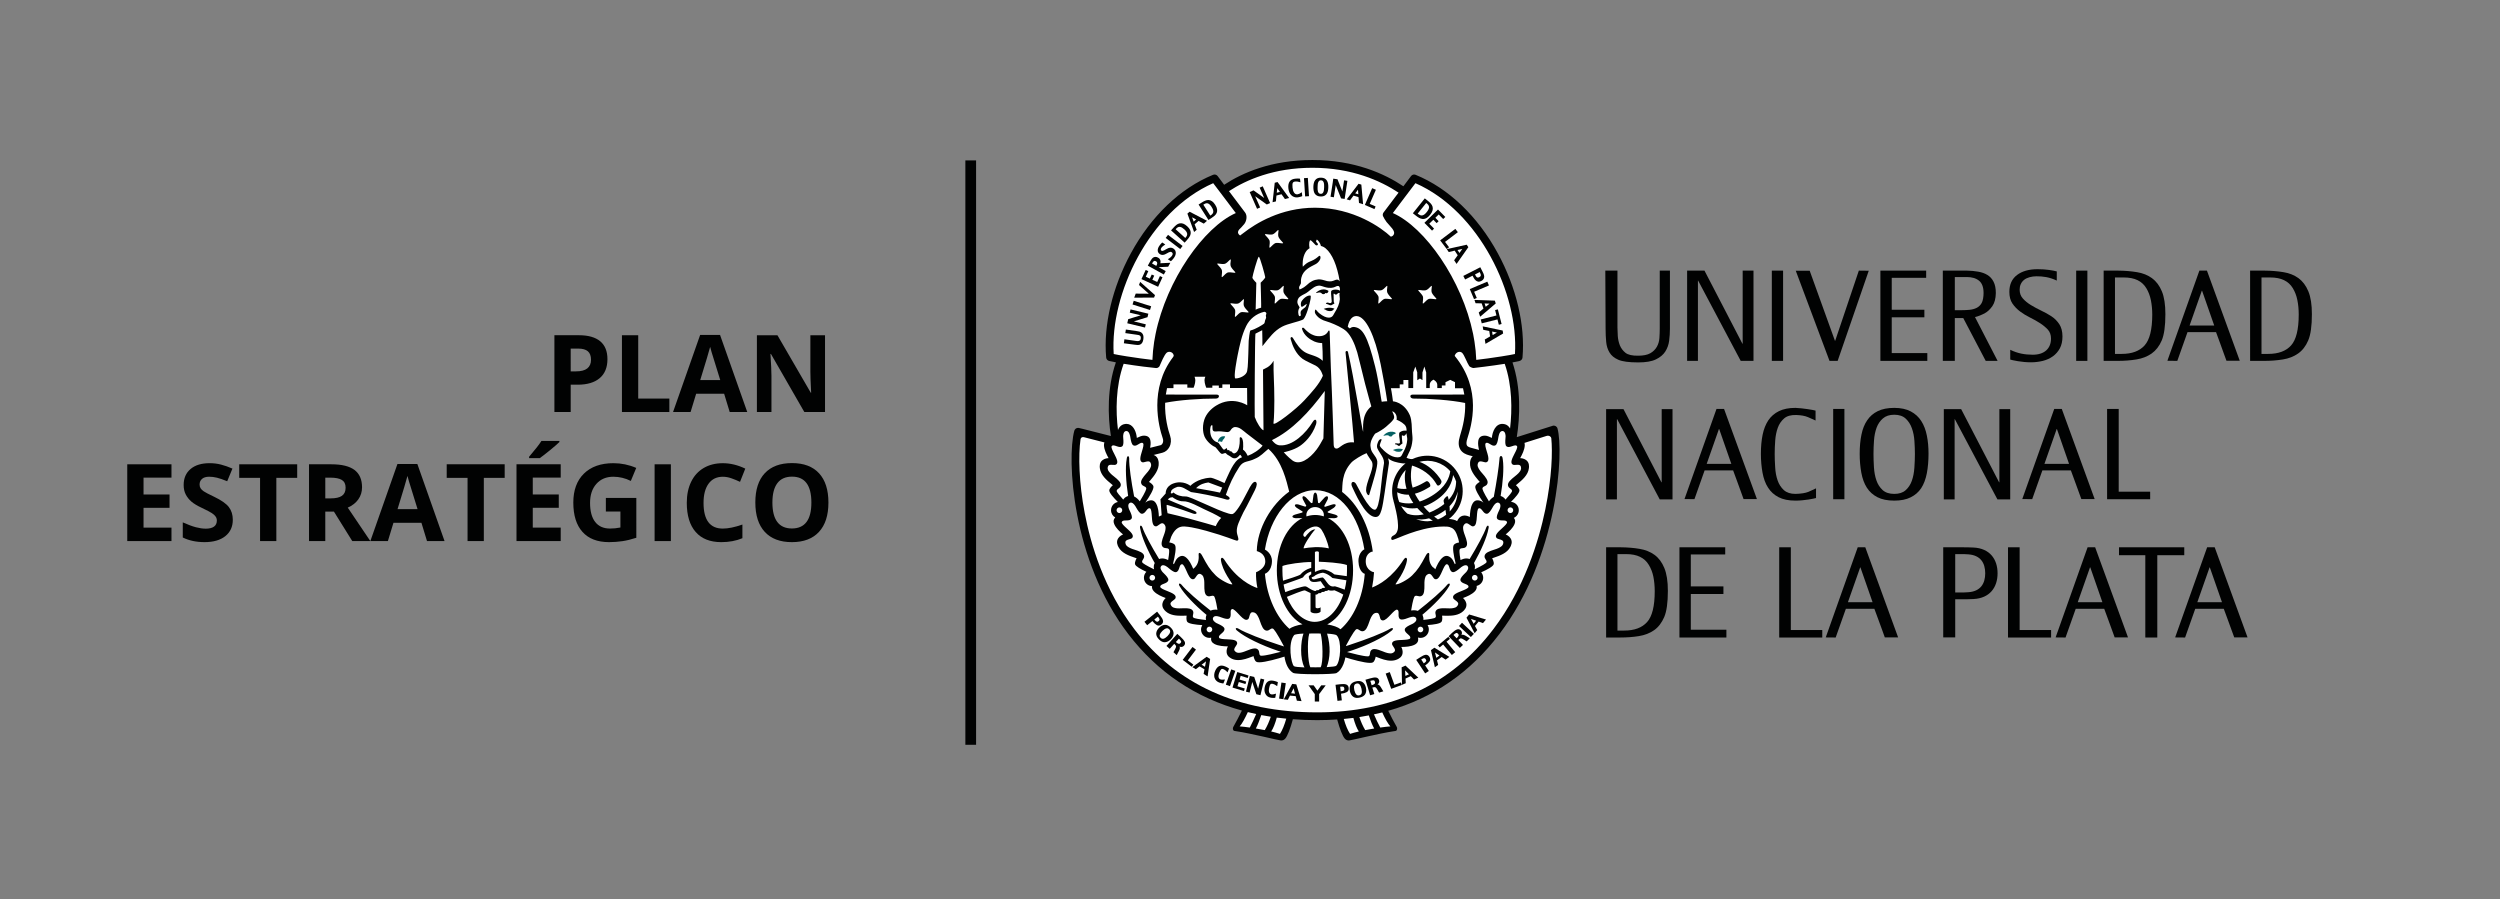 <?xml version="1.0" encoding="utf-8"?>
<!-- Generator: Adobe Illustrator 16.0.0, SVG Export Plug-In . SVG Version: 6.00 Build 0)  -->
<!DOCTYPE svg PUBLIC "-//W3C//DTD SVG 1.1//EN" "http://www.w3.org/Graphics/SVG/1.1/DTD/svg11.dtd">
<svg version="1.1" id="Capa_1" xmlns="http://www.w3.org/2000/svg" xmlns:xlink="http://www.w3.org/1999/xlink" x="0px" y="0px"
	 width="278px" height="100px" viewBox="0 0 278 100" enable-background="new 0 0 278 100" xml:space="preserve">
<rect x="0" y="0" width="278" height="100" fill="#808080" stroke="none"/>
<g>
	<g>
		<path fill="#010202" d="M67.548,39.941c0,0.919-0.287,1.621-0.861,2.108c-0.574,0.486-1.391,0.729-2.45,0.729h-0.776v3.037H61.65
			v-8.538h2.728c1.035,0,1.822,0.224,2.362,0.669C67.279,38.393,67.548,39.058,67.548,39.941z M63.461,41.296h0.595
			c0.557,0,0.973-0.109,1.25-0.329c0.276-0.221,0.415-0.541,0.415-0.961c0-0.424-0.116-0.738-0.347-0.94
			c-0.232-0.202-0.595-0.304-1.089-0.304h-0.823V41.296z"/>
		<path fill="#010202" d="M69.16,45.816v-8.538h1.81v7.043h3.463v1.495H69.16z"/>
		<path fill="#010202" d="M81.143,45.816l-0.619-2.032h-3.112l-0.619,2.032h-1.95l3.013-8.572h2.213l3.025,8.572H81.143z
			 M80.092,42.266c-0.573-1.842-0.895-2.883-0.967-3.124c-0.072-0.241-0.124-0.433-0.155-0.572c-0.128,0.498-0.496,1.73-1.104,3.696
			H80.092z"/>
		<path fill="#010202" d="M91.742,45.816h-2.301l-3.714-6.459h-0.053c0.074,1.141,0.111,1.954,0.111,2.441v4.018h-1.618v-8.538
			h2.283l3.708,6.395H90.2c-0.058-1.109-0.087-1.894-0.087-2.354v-4.041h1.629V45.816z"/>
		<path fill="#010202" d="M19.068,60.168h-4.917V51.63h4.917v1.483h-3.107v1.874h2.891v1.484h-2.891v2.201h3.107V60.168z"/>
		<path fill="#010202" d="M25.888,57.797c0,0.771-0.277,1.378-0.832,1.821c-0.555,0.444-1.327,0.667-2.315,0.667
			c-0.911,0-1.717-0.172-2.417-0.515v-1.682c0.576,0.257,1.063,0.438,1.462,0.543c0.399,0.104,0.764,0.157,1.095,0.157
			c0.397,0,0.702-0.075,0.914-0.228c0.212-0.151,0.318-0.377,0.318-0.678c0-0.167-0.047-0.315-0.141-0.446
			c-0.093-0.13-0.23-0.256-0.412-0.376c-0.181-0.121-0.55-0.313-1.106-0.578c-0.522-0.245-0.913-0.481-1.174-0.707
			s-0.469-0.488-0.625-0.789c-0.156-0.299-0.233-0.649-0.233-1.051c0-0.755,0.256-1.349,0.768-1.781
			c0.512-0.432,1.22-0.648,2.123-0.648c0.444,0,0.867,0.053,1.27,0.158c0.403,0.105,0.825,0.253,1.264,0.444l-0.583,1.407
			c-0.456-0.188-0.833-0.317-1.13-0.392s-0.591-0.11-0.879-0.11c-0.342,0-0.605,0.079-0.788,0.238
			c-0.183,0.16-0.274,0.368-0.274,0.625c0,0.16,0.037,0.3,0.111,0.418c0.074,0.119,0.192,0.234,0.354,0.345
			c0.161,0.111,0.544,0.311,1.147,0.599c0.798,0.382,1.345,0.764,1.642,1.147C25.74,56.77,25.888,57.24,25.888,57.797z"/>
		<path fill="#010202" d="M30.729,60.168h-1.81v-7.031h-2.318V51.63h6.447v1.507h-2.319V60.168z"/>
		<path fill="#010202" d="M36.172,56.892v3.276h-1.81V51.63h2.487c1.16,0,2.019,0.211,2.576,0.634
			c0.556,0.423,0.835,1.063,0.835,1.924c0,0.502-0.138,0.949-0.415,1.341c-0.277,0.391-0.668,0.698-1.174,0.919
			c1.285,1.92,2.122,3.16,2.511,3.721h-2.009l-2.038-3.276H36.172z M36.172,55.42h0.584c0.572,0,0.995-0.095,1.267-0.286
			c0.272-0.19,0.409-0.49,0.409-0.899c0-0.404-0.139-0.692-0.417-0.864c-0.278-0.171-0.709-0.257-1.293-0.257h-0.549V55.42z"/>
		<path fill="#010202" d="M47.483,60.168l-0.619-2.032h-3.112l-0.619,2.032h-1.95l3.013-8.572h2.213l3.025,8.572H47.483z
			 M46.433,56.617c-0.573-1.842-0.895-2.883-0.967-3.124c-0.072-0.241-0.124-0.433-0.155-0.572c-0.128,0.498-0.496,1.73-1.104,3.696
			H46.433z"/>
		<path fill="#010202" d="M53.802,60.168h-1.81v-7.031h-2.318V51.63h6.447v1.507h-2.319V60.168z"/>
		<path fill="#010202" d="M62.351,60.168h-4.917V51.63h4.917v1.483h-3.106v1.874h2.891v1.484h-2.891v2.201h3.106V60.168z
			 M58.836,50.947v-0.158c0.669-0.778,1.127-1.364,1.372-1.758h1.997v0.123c-0.202,0.202-0.548,0.503-1.037,0.902
			c-0.489,0.398-0.871,0.695-1.147,0.891H58.836z"/>
		<path fill="#010202" d="M67.373,55.373h3.387V59.8c-0.549,0.179-1.066,0.305-1.55,0.377c-0.485,0.072-0.98,0.108-1.487,0.108
			c-1.289,0-2.272-0.379-2.952-1.137c-0.68-0.757-1.019-1.844-1.019-3.261c0-1.379,0.395-2.453,1.183-3.224
			c0.789-0.771,1.881-1.157,3.279-1.157c0.876,0,1.721,0.176,2.535,0.526l-0.602,1.448c-0.623-0.312-1.271-0.467-1.945-0.467
			c-0.783,0-1.409,0.263-1.88,0.788c-0.471,0.525-0.707,1.232-0.707,2.119c0,0.927,0.19,1.635,0.569,2.123
			c0.38,0.489,0.932,0.732,1.656,0.732c0.377,0,0.761-0.038,1.15-0.116V56.88h-1.618V55.373z"/>
		<path fill="#010202" d="M72.792,60.168V51.63h1.81v8.538H72.792z"/>
		<path fill="#010202" d="M80.378,53.015c-0.681,0-1.209,0.256-1.583,0.768c-0.374,0.512-0.561,1.226-0.561,2.14
			c0,1.904,0.714,2.855,2.143,2.855c0.599,0,1.326-0.149,2.178-0.449v1.519c-0.701,0.292-1.483,0.438-2.348,0.438
			c-1.242,0-2.192-0.377-2.85-1.131c-0.658-0.753-0.987-1.835-0.987-3.243c0-0.888,0.161-1.666,0.484-2.334
			c0.323-0.667,0.788-1.179,1.393-1.535c0.605-0.356,1.315-0.535,2.128-0.535c0.829,0,1.662,0.201,2.5,0.603l-0.584,1.471
			c-0.319-0.151-0.64-0.284-0.963-0.396C81.007,53.07,80.689,53.015,80.378,53.015z"/>
		<path fill="#010202" d="M92.121,55.888c0,1.413-0.35,2.499-1.051,3.259c-0.701,0.759-1.705,1.139-3.013,1.139
			s-2.313-0.38-3.013-1.139c-0.701-0.76-1.051-1.85-1.051-3.271c0-1.422,0.351-2.506,1.054-3.256
			c0.703-0.749,1.71-1.125,3.022-1.125s2.315,0.379,3.01,1.134C91.774,53.385,92.121,54.471,92.121,55.888z M85.891,55.888
			c0,0.953,0.181,1.672,0.543,2.154c0.362,0.482,0.903,0.724,1.624,0.724c1.444,0,2.167-0.959,2.167-2.878
			c0-1.924-0.718-2.885-2.155-2.885c-0.72,0-1.263,0.242-1.629,0.727S85.891,54.934,85.891,55.888z"/>
	</g>
	<g>
		<path fill="#FFFFFF" d="M172.107,47.81c-0.166,0.06-2.713,0.858-3.871,1.225c0.357-2.237,0.5-6.164-0.438-8.958
			c0.283-0.053,0.545-0.105,0.77-0.162c0.174-0.041,0.307-0.192,0.32-0.375c0.313-3.521-0.631-7.255-2.654-10.975
			c-2.209-4.058-5.074-7.275-8.657-8.747c-0.181-0.076-0.388-0.015-0.505,0.144c-0.203,0.278-0.498,0.673-0.832,1.113
			c-2.058-1.38-5.54-2.938-10.136-2.938c-4.477,0-8.099,1.614-10.103,2.938c-0.283-0.376-0.533-0.708-0.712-0.949
			c-0.112-0.161-0.321-0.22-0.503-0.146c-3.583,1.468-6.44,4.527-8.646,8.585c-2.023,3.72-2.973,7.479-2.666,11.001
			c0.02,0.181,0.147,0.332,0.326,0.377c0.215,0.054,0.467,0.102,0.736,0.155c-0.965,2.772-1.014,6.574-0.673,8.769
			c-0.078-0.018-0.149-0.035-0.208-0.053c-3.286-0.842-3.292-0.842-3.383-0.842c-0.19,0-0.357,0.13-0.406,0.313
			c-0.83,3.051-0.192,13.811,5.992,21.899c3.186,4.162,7.636,7.072,12.704,8.471c-0.306,0.639-0.783,1.537-1.066,2.029
			c-0.063,0.112-0.065,0.247-0.012,0.36c0.056,0.109,0.185,0.104,0.305,0.123c1.594,0.231,4.182,0.7,4.407,0.708
			c0.171,0.037,0.377-0.032,0.505-0.173c0.265-0.288,0.564-1.085,0.852-2.136c0.859,0.063,2.036,0.021,2.935,0.021h0.015
			c0.742,0,1.813,0.053,2.526,0.004c0.286,1.04,0.583,1.822,0.845,2.11c0.128,0.141,0.332,0.21,0.503,0.173
			c0.224-0.008,2.625-0.509,4.219-0.742c0.121-0.02,0.247-0.008,0.301-0.125c0.061-0.112,0.053-0.247-0.008-0.354
			c-0.278-0.49-0.738-1.291-1.04-1.914c4.897-1.392,9.388-4.373,12.569-8.572c6.449-8.504,6.959-19.602,6.264-22.082L172.107,47.81z
			"/>
		<path fill="#010202" d="M157.805,24.228c0.127,0.07,0.262,0.112,0.394,0.123c0.017,0.003,0.033,0.003,0.054,0.003
			c0.117,0,0.237-0.032,0.361-0.095c0.133-0.07,0.27-0.194,0.412-0.369c0.141-0.177,0.229-0.335,0.271-0.484
			c0.041-0.147,0.043-0.288,0.006-0.417c-0.035-0.131-0.107-0.249-0.207-0.359c-0.092-0.1-0.203-0.206-0.328-0.304l-0.33-0.268
			l-1.327,1.656l0.325,0.257C157.56,24.069,157.682,24.157,157.805,24.228 M158.594,22.571l0.084,0.066
			c0.094,0.074,0.154,0.149,0.189,0.223c0.033,0.074,0.049,0.145,0.043,0.219c-0.01,0.075-0.035,0.158-0.078,0.238
			c-0.047,0.088-0.107,0.181-0.182,0.272c-0.172,0.215-0.335,0.338-0.486,0.362c-0.027,0.003-0.049,0.008-0.074,0.008
			c-0.125,0-0.256-0.057-0.393-0.164l-0.05-0.042L158.594,22.571z"/>
		<polygon fill="#010202" points="159.244,25.647 159.467,25.421 158.932,24.88 159.387,24.438 159.754,24.813 159.975,24.597 
			159.611,24.217 159.984,23.847 160.482,24.354 160.719,24.126 159.904,23.297 158.395,24.78 		"/>
		<polygon fill="#010202" points="160.875,27.69 161.137,27.493 160.688,26.9 162.113,25.818 161.834,25.45 160.146,26.728 		"/>
		<path fill="#010202" d="M161.1,28.028l0.66-0.158l0.338,0.515l-0.398,0.554l0.27,0.41l1.309-1.864l-0.182-0.275l-2.213,0.494
			L161.1,28.028z M162.611,27.679l-0.318,0.449l-0.219-0.328L162.611,27.679z"/>
		<path fill="#010202" d="M162.922,31.079l0.83-0.422l0.014,0.036c0.045,0.08,0.088,0.165,0.135,0.249
			c0.055,0.092,0.119,0.172,0.195,0.236c0.076,0.072,0.166,0.116,0.268,0.138c0.025,0.003,0.047,0.006,0.078,0.006
			c0.084,0,0.174-0.023,0.277-0.077c0.125-0.064,0.217-0.144,0.264-0.24c0.047-0.091,0.064-0.187,0.059-0.289
			c-0.012-0.094-0.037-0.188-0.078-0.289c-0.039-0.086-0.08-0.171-0.121-0.25l-0.236-0.461l-0.086,0.046
			c0,0-0.229,0.117-0.268,0.138l-1.533,0.782L162.922,31.079z M164.541,30.252l0.068,0.141c0.051,0.098,0.068,0.183,0.055,0.257
			c-0.01,0.063-0.068,0.121-0.164,0.168c-0.059,0.032-0.111,0.05-0.166,0.046c-0.043,0-0.076-0.014-0.109-0.039
			c-0.037-0.024-0.068-0.063-0.096-0.11c-0.033-0.052-0.068-0.108-0.094-0.167l-0.016-0.029L164.541,30.252z"/>
		<polygon fill="#010202" points="163.912,33.26 164.217,33.134 163.924,32.443 165.57,31.742 165.389,31.319 163.441,32.146 		"/>
		<path fill="#010202" d="M164.082,33.719l0.68,0.016l0.199,0.577l-0.527,0.442l0.16,0.464l1.734-1.476l-0.105-0.311l-2.264-0.081
			L164.082,33.719z M165.635,33.767l-0.424,0.35l-0.127-0.374L165.635,33.767z"/>
		<polygon fill="#010202" points="166.404,35.081 164.66,35.525 164.771,35.955 166.518,35.518 166.67,36.113 166.977,36.029 
			166.561,34.401 166.258,34.479 		"/>
		<path fill="#010202" d="M164.936,36.674l0.668,0.131l0.096,0.602l-0.592,0.346l0.078,0.485l1.961-1.154l-0.051-0.33l-2.219-0.463
			L164.936,36.674z M166.459,36.983l-0.477,0.275l-0.063-0.392L166.459,36.983z"/>
		<path fill="#010202" d="M139.133,21.739l0.653,1.48l0.341-0.15l-0.552-1.25l1.293,0.921l0.368-0.158l-0.821-1.865l-0.34,0.153
			l0.503,1.146l-1.185-0.847l-0.43,0.188l0.042,0.088C139.004,21.444,139.111,21.69,139.133,21.739"/>
		<path fill="#010202" d="M141.941,21.743l0.562-0.144l0.382,0.535l0.464-0.119l-1.287-1.773l-0.311,0.081l-0.242,2.164l0.373-0.091
			L141.941,21.743z M142.036,20.923l0.294,0.415l-0.354,0.092L142.036,20.923z"/>
		<path fill="#010202" d="M143.366,21.36c0.052,0.134,0.125,0.244,0.213,0.335c0.085,0.091,0.193,0.159,0.311,0.204
			c0.092,0.039,0.194,0.053,0.299,0.053c0.029,0,0.056,0,0.091-0.003c0.049-0.008,0.101-0.014,0.152-0.025
			c0.053-0.01,0.097-0.022,0.138-0.035c0.041-0.012,0.079-0.022,0.107-0.028c0.036-0.014,0.06-0.021,0.075-0.028l0.058-0.029
			l-0.047-0.426l-0.131,0.081c-0.039,0.025-0.09,0.055-0.146,0.088c-0.058,0.027-0.127,0.049-0.213,0.063c-0.012,0-0.027,0-0.039,0
			c-0.062,0-0.117-0.01-0.17-0.038c-0.059-0.032-0.113-0.078-0.155-0.142c-0.046-0.067-0.087-0.148-0.118-0.243
			c-0.028-0.098-0.05-0.209-0.061-0.327c-0.008-0.11-0.012-0.213-0.011-0.3c0-0.079,0.011-0.144,0.029-0.201
			c0.021-0.046,0.049-0.085,0.088-0.112c0.042-0.032,0.108-0.051,0.194-0.06c0.041-0.004,0.086-0.008,0.127-0.004
			c0.045,0,0.087,0.007,0.127,0.01c0.04,0.007,0.076,0.015,0.104,0.022c0.036,0.006,0.063,0.013,0.085,0.02l0.135,0.039
			l-0.049-0.405l-0.075-0.01c-0.045-0.003-0.104-0.007-0.182-0.007h-0.025c-0.071,0-0.149,0.004-0.229,0.015
			c-0.305,0.029-0.523,0.134-0.645,0.321c-0.123,0.178-0.167,0.428-0.137,0.742C143.283,21.089,143.313,21.232,143.366,21.36"/>
		
			<rect x="144.318" y="20.604" transform="matrix(0.063 0.998 -0.998 0.063 156.903 -125.543)" fill="#010202" width="2.034" height="0.431"/>
		<path fill="#010202" d="M146.199,21.525c0.064,0.099,0.151,0.18,0.261,0.235c0.107,0.058,0.242,0.085,0.4,0.089h0.066
			c0.126-0.004,0.235-0.028,0.327-0.067c0.107-0.05,0.197-0.124,0.268-0.219c0.061-0.091,0.112-0.2,0.142-0.327
			c0.026-0.127,0.044-0.265,0.045-0.416c0.003-0.142-0.006-0.278-0.03-0.399c-0.024-0.129-0.065-0.242-0.126-0.337
			c-0.063-0.102-0.149-0.18-0.256-0.24c-0.104-0.056-0.24-0.084-0.396-0.087c-0.154-0.003-0.289,0.017-0.398,0.068
			c-0.108,0.048-0.194,0.119-0.262,0.218c-0.068,0.087-0.12,0.2-0.147,0.331c-0.032,0.119-0.043,0.261-0.048,0.415
			c0,0.141,0.009,0.275,0.031,0.399C146.093,21.314,146.139,21.426,146.199,21.525 M146.515,20.796c0-0.096,0.007-0.187,0.016-0.282
			c0.007-0.092,0.025-0.175,0.056-0.246c0.025-0.068,0.063-0.121,0.116-0.163c0.042-0.036,0.096-0.054,0.168-0.054h0.025
			c0.085,0,0.146,0.023,0.192,0.064c0.045,0.045,0.082,0.102,0.107,0.173c0.025,0.076,0.04,0.161,0.044,0.25
			c0.005,0.099,0.005,0.19,0.003,0.271c-0.003,0.091-0.008,0.187-0.018,0.283c-0.01,0.091-0.026,0.172-0.057,0.246
			c-0.025,0.067-0.064,0.12-0.112,0.163c-0.041,0.034-0.092,0.048-0.163,0.052h-0.027c-0.087,0-0.153-0.025-0.194-0.065
			c-0.051-0.045-0.085-0.102-0.112-0.171c-0.022-0.078-0.039-0.163-0.043-0.251C146.511,20.964,146.51,20.877,146.515,20.796"/>
		<path fill="#010202" d="M148.533,20.584l0.594,1.477l0.396,0.06l0.309-2.011l-0.37-0.058l-0.19,1.24l-0.542-1.353l-0.469-0.073
			l-0.015,0.095c0,0-0.035,0.264-0.043,0.32l-0.247,1.596l0.37,0.061L148.533,20.584z"/>
		<path fill="#010202" d="M150.12,22.279l0.387-0.525l0.557,0.167l0.057,0.65l0.455,0.138l-0.195-2.181l-0.309-0.092l-1.318,1.733
			L150.12,22.279z M151.008,21.095l0.042,0.509l-0.35-0.102L151.008,21.095z"/>
		<polygon fill="#010202" points="152.965,22.959 152.313,22.672 152.999,21.103 152.587,20.923 151.773,22.79 152.838,23.255 		"/>
		<path fill="#010202" d="M126.522,38.363h0.011c0.098,0,0.192-0.02,0.271-0.059c0.087-0.041,0.162-0.113,0.22-0.212
			c0.056-0.091,0.096-0.218,0.119-0.384c0.023-0.172,0.02-0.313-0.014-0.423c-0.033-0.112-0.091-0.203-0.166-0.271
			c-0.072-0.063-0.157-0.108-0.252-0.138c-0.087-0.021-0.174-0.041-0.262-0.052l-1.253-0.18l-0.06,0.398l1.284,0.183
			c0.063,0.009,0.126,0.021,0.192,0.033c0.055,0.013,0.1,0.03,0.142,0.063c0.037,0.026,0.067,0.067,0.087,0.116
			c0.012,0.036,0.023,0.103,0.008,0.229c-0.01,0.081-0.037,0.138-0.072,0.172c-0.04,0.036-0.081,0.062-0.131,0.072
			c-0.056,0.018-0.113,0.021-0.172,0.018c-0.067-0.005-0.125-0.012-0.171-0.018l-1.268-0.181l-0.061,0.443l1.253,0.166
			C126.333,38.357,126.432,38.363,126.522,38.363"/>
		<path fill="#010202" d="M125.754,36.042l1.571,0.381l0.086-0.359l-1.329-0.326l1.521-0.468l0.093-0.387l-1.98-0.477l-0.085,0.362
			l1.22,0.292l-1.395,0.431l-0.104,0.455l0.088,0.025C125.44,35.973,125.7,36.033,125.754,36.042"/>
		
			<rect x="125.926" y="33.704" transform="matrix(0.954 0.301 -0.301 0.954 16.081 -36.611)" fill="#010202" width="2.034" height="0.432"/>
		<polygon fill="#010202" points="128.437,32.816 126.785,31.347 126.654,31.692 127.745,32.661 126.292,32.65 126.124,33.102 
			128.333,33.09 		"/>
		<polygon fill="#010202" points="129.268,30.83 128.983,30.699 128.682,31.357 128.14,31.112 128.35,30.649 128.073,30.527 
			127.86,30.981 127.409,30.772 127.692,30.153 127.4,30.019 126.931,31.036 128.782,31.89 		"/>
		<path fill="#010202" d="M129.628,30.146l-0.784-0.435l1.057-0.052l0.241-0.438l-1.117,0.053c0.006-0.017,0.011-0.036,0.015-0.056
			c0.013-0.07,0.018-0.138,0.006-0.208c-0.01-0.071-0.036-0.137-0.078-0.197c-0.04-0.063-0.102-0.119-0.186-0.161
			c-0.096-0.057-0.191-0.085-0.286-0.085c-0.083,0-0.163,0.021-0.236,0.06c-0.064,0.039-0.128,0.095-0.182,0.166
			c-0.051,0.063-0.099,0.138-0.144,0.215l-0.297,0.532l1.782,0.987L129.628,30.146z M128.643,29.434
			c-0.019,0.046-0.044,0.091-0.064,0.13l-0.471-0.26l0.051-0.091c0.022-0.043,0.049-0.082,0.079-0.116
			c0.026-0.029,0.052-0.05,0.087-0.067c0.029-0.015,0.057-0.022,0.09-0.022h0.001c0.034,0,0.072,0.015,0.113,0.039
			c0.069,0.035,0.113,0.074,0.13,0.112c0.02,0.042,0.027,0.085,0.027,0.13C128.678,29.338,128.666,29.385,128.643,29.434"/>
		<path fill="#010202" d="M128.976,28.258c0.091,0.06,0.187,0.09,0.276,0.09h0.016c0.087-0.003,0.176-0.021,0.263-0.056
			c0.081-0.031,0.159-0.07,0.235-0.12c0.068-0.044,0.139-0.081,0.206-0.113c0.064-0.031,0.124-0.049,0.181-0.055
			c0.043-0.007,0.088,0.006,0.131,0.035c0.075,0.046,0.112,0.103,0.119,0.161c0.009,0.068-0.018,0.146-0.074,0.231
			c-0.021,0.035-0.049,0.064-0.078,0.098c-0.032,0.031-0.062,0.063-0.09,0.088c-0.035,0.028-0.063,0.05-0.094,0.074
			c-0.026,0.021-0.056,0.04-0.078,0.054l-0.131,0.077l0.341,0.226l0.054-0.046c0.01-0.007,0.032-0.025,0.056-0.049
			c0.024-0.026,0.047-0.053,0.077-0.085c0.031-0.032,0.06-0.067,0.091-0.106c0.035-0.042,0.065-0.084,0.093-0.126
			c0.055-0.081,0.1-0.166,0.13-0.249c0.033-0.093,0.051-0.186,0.048-0.27c-0.002-0.09-0.022-0.179-0.062-0.261
			c-0.043-0.079-0.112-0.155-0.205-0.218c-0.096-0.064-0.196-0.095-0.298-0.095c-0.096,0-0.187,0.021-0.273,0.052
			c-0.086,0.036-0.17,0.075-0.248,0.127c-0.076,0.045-0.144,0.084-0.209,0.12c-0.064,0.032-0.124,0.049-0.18,0.06
			c-0.042,0.007-0.081,0-0.122-0.028c-0.044-0.028-0.067-0.067-0.072-0.118c-0.003-0.059,0.015-0.118,0.059-0.187
			c0.027-0.038,0.051-0.07,0.081-0.102c0.028-0.031,0.062-0.06,0.09-0.084c0.029-0.024,0.056-0.05,0.082-0.064l0.188-0.13
			l-0.339-0.225l-0.053,0.052c-0.036,0.028-0.076,0.074-0.125,0.131c-0.055,0.06-0.106,0.13-0.157,0.208
			c-0.113,0.171-0.171,0.341-0.165,0.495C128.742,28.018,128.822,28.154,128.976,28.258"/>
		
			<rect x="129.483" y="26.703" transform="matrix(0.795 0.607 -0.607 0.795 43.155 -73.709)" fill="#010202" width="2.035" height="0.431"/>
		<path fill="#010202" d="M131.997,26.686c0.104-0.113,0.19-0.224,0.263-0.338c0.079-0.12,0.128-0.246,0.143-0.37
			c0.02-0.133,0-0.268-0.063-0.404c-0.061-0.134-0.17-0.271-0.329-0.417c-0.165-0.148-0.309-0.239-0.447-0.289
			c-0.142-0.045-0.278-0.055-0.408-0.027c-0.123,0.027-0.239,0.084-0.35,0.175c-0.105,0.084-0.21,0.187-0.31,0.299l-0.276,0.304
			l1.513,1.363L131.997,26.686z M130.794,25.421c0.077-0.08,0.148-0.136,0.222-0.165c0.069-0.028,0.138-0.035,0.207-0.023
			c0.073,0.009,0.149,0.038,0.225,0.083c0.081,0.05,0.166,0.113,0.247,0.187c0.193,0.176,0.302,0.338,0.317,0.482
			c0.02,0.145-0.038,0.286-0.174,0.434l-0.038,0.043l-1.068-0.966L130.794,25.421z"/>
		<path fill="#010202" d="M133.072,25.552l-0.23-0.609l0.44-0.38l0.579,0.305l0.36-0.313l-1.938-1.012l-0.245,0.212l0.746,2.044
			L133.072,25.552z M132.56,24.164l0.449,0.242l-0.275,0.241L132.56,24.164z"/>
		<path fill="#010202" d="M134.714,24.244c0.127-0.08,0.244-0.167,0.344-0.253c0.109-0.099,0.187-0.205,0.239-0.319
			c0.05-0.121,0.066-0.258,0.042-0.406c-0.022-0.146-0.088-0.306-0.209-0.494c-0.116-0.182-0.23-0.313-0.351-0.394
			c-0.121-0.084-0.252-0.13-0.381-0.138c-0.127-0.004-0.257,0.022-0.387,0.078c-0.123,0.053-0.252,0.12-0.379,0.204l-0.349,0.222
			l1.095,1.716L134.714,24.244z M133.893,22.709c0.094-0.063,0.181-0.095,0.258-0.106c0.075-0.006,0.144,0.003,0.205,0.032
			c0.068,0.028,0.132,0.077,0.193,0.145c0.066,0.07,0.131,0.151,0.188,0.247c0.142,0.222,0.202,0.406,0.179,0.549
			c-0.023,0.142-0.116,0.261-0.287,0.371l-0.044,0.027l-0.775-1.215L133.893,22.709z"/>
		<path fill="#010202" d="M147.29,34.396c0.111,0.013,0.18,0.196,0.614,0.2c0.335,0.003,0.38-0.205,0.423-0.216
			c0.022-0.007,0.045-0.01,0.062-0.039c-0.02-0.035-0.215-0.109-0.489-0.12c-0.357-0.01-0.666,0.102-0.7,0.134
			C147.225,34.373,147.245,34.388,147.29,34.396"/>
		<path fill="#010202" d="M146.436,32.572c0.076-0.013,0.153-0.042,0.228-0.049c0.101-0.007,0.18,0,0.266,0.06
			c0.02,0.021,0.083,0.134,0.234,0.131c0.076,0.003,0.17-0.028,0.202-0.121c0.047-0.031,0.153,0.036,0.18,0.014
			c0.063-0.014,0.101-0.069,0.131-0.116c0.026-0.042,0.069-0.116,0.026-0.166c-0.757-0.42-1.35,0.217-1.35,0.217
			C146.326,32.601,146.36,32.591,146.436,32.572"/>
		<path fill="#046062" d="M153.854,48.426c-0.024,0.058,0.01,0.046,0.088,0.021c0.073-0.021,0.29-0.067,0.428-0.035
			c0.063,0.014,0.119,0.151,0.314,0.131c0.068,0,0.168-0.104,0.197-0.184c0.055-0.051,0.242-0.105,0.267-0.113
			c0.062-0.014,0.077-0.108-0.011-0.159C154.344,47.771,153.854,48.426,153.854,48.426"/>
		<path fill="#046062" d="M135.526,48.813c-0.063,0.095-0.092,0.209-0.092,0.272c0.002,0.06,0.099,0.041,0.124,0.027
			c0.03-0.019,0.051-0.035,0.066-0.043c0.027-0.01,0.052-0.006,0.052-0.006s0.021,0.042,0.051,0.055
			c0.034,0.018,0.068,0.015,0.068,0.015s0.059,0.003,0.095-0.021c0.022-0.015,0.064-0.064,0.074-0.139
			c0.008-0.077,0.083-0.095,0.142-0.176c0.069-0.094,0.153-0.271,0.122-0.278C135.905,48.472,135.697,48.563,135.526,48.813"/>
		<path fill="#046062" d="M154.979,50.082c0.104,0.011,0.179,0.18,0.591,0.161c0.315-0.01,0.352-0.207,0.391-0.222
			c0.02-0.007,0.043-0.01,0.056-0.035c-0.015-0.032-0.206-0.1-0.462-0.092c-0.346,0-0.629,0.123-0.658,0.155
			C154.921,50.063,154.939,50.077,154.979,50.082"/>
		<path fill="#010202" d="M173.193,47.645c-0.061-0.229-0.299-0.364-0.527-0.301c-0.016,0.005-0.037,0.013-0.057,0.02
			c-0.168,0.058-2.762,0.872-3.943,1.246c0.367-2.275,0.48-5.464-0.477-8.308c0.289-0.054,0.553-0.109,0.783-0.163
			c0.184-0.045,0.314-0.199,0.33-0.383c0.313-3.582-0.688-7.81-2.748-11.594c-2.246-4.132-5.49-7.229-9.139-8.723
			c-0.184-0.078-0.395-0.018-0.512,0.145c-0.207,0.282-0.506,0.684-0.847,1.131c-2.097-1.403-5.441-2.921-10.113-2.921
			c-4.554,0-7.778,1.409-9.818,2.754c-0.287-0.38-0.538-0.717-0.719-0.964c-0.118-0.163-0.333-0.223-0.515-0.145
			c-3.646,1.493-6.892,4.591-9.137,8.723c-2.061,3.784-3.064,8.012-2.749,11.594c0.017,0.184,0.148,0.338,0.33,0.383
			c0.222,0.054,0.472,0.108,0.75,0.155c-0.983,2.823-0.9,5.962-0.555,8.195c-0.077-0.021-0.149-0.04-0.21-0.057
			c-3.345-0.852-3.348-0.852-3.438-0.852c-0.197,0-0.365,0.13-0.419,0.316c-0.84,3.1-0.291,14.385,6.003,22.613
			c3.243,4.241,7.475,7.084,12.632,8.504c-0.313,0.648-0.664,1.301-0.949,1.807c-0.066,0.11-0.066,0.246-0.013,0.363
			c0.057,0.111,0.189,0.105,0.309,0.124c1.623,0.239,4.717,1.013,4.945,1.025c0.177,0.035,0.383-0.035,0.514-0.181
			c0.27-0.297,0.571-1.106,0.864-2.174c0.877,0.068,1.773,0.103,2.691,0.103h0.015c0.757,0,1.494-0.028,2.219-0.074
			c0.293,1.055,0.595,1.854,0.861,2.146c0.131,0.146,0.336,0.216,0.51,0.181c0.232-0.013,3.328-0.786,4.95-1.025
			c0.121-0.019,0.25-0.013,0.307-0.124c0.058-0.117,0.053-0.253-0.01-0.363c-0.287-0.499-0.629-1.141-0.938-1.782
			c4.984-1.41,9.129-4.27,12.367-8.544C173.307,61.844,173.9,50.17,173.193,47.645 M168.514,49.523c0.08,0,0.133,0.026,0.176,0.086
			c0.098,0.128-0.102,0.511-0.279,0.849c-0.254,0.502-0.521,1.016-0.188,1.209c0.043,0.021,0.1,0.035,0.176,0.035
			c0.055,0,0.111-0.004,0.172-0.01c0.064-0.007,0.129-0.011,0.193-0.011c0.219,0,0.326,0.069,0.367,0.242
			c0.064,0.293-0.064,0.461-0.289,0.708c-0.1,0.105-0.248,0.227-0.406,0.353c-0.398,0.32-0.848,0.681-0.738,1.046
			c0.049,0.157,0.154,0.233,0.25,0.304c0.098,0.066,0.178,0.122,0.193,0.253c0.016,0.12-0.338,0.539-0.73,0.97
			c-0.088-0.146-0.217-0.262-0.377-0.342c-0.008-0.004-0.014-0.008-0.014-0.008l-0.098-0.038c-0.018-0.008-0.031-0.012-0.051-0.018
			c0.252-1.511,0.381-3.106,0.244-4.03c-0.006-0.041-0.012-0.086-0.02-0.128c-0.029-0.365-0.314-0.379-0.348-0.049
			c0,0.027-0.006,0.06-0.006,0.096c-0.064,0.865-0.328,2.625-0.631,4.209c-0.205,0.115-0.389,0.293-0.541,0.497
			c-0.635-1.03-0.748-1.371-0.717-1.462c0.037-0.123,0.125-0.165,0.234-0.214c0.104-0.047,0.221-0.104,0.297-0.251
			c0.176-0.339-0.199-0.774-0.535-1.163c-0.135-0.151-0.26-0.294-0.334-0.418c-0.152-0.244-0.281-0.456-0.154-0.752
			c0.057-0.127,0.143-0.183,0.275-0.183c0.1,0,0.207,0.026,0.316,0.056c0.135,0.039,0.26,0.071,0.344,0.039
			c0.236-0.084,0.248-0.344,0.184-0.665c-0.035-0.177-0.096-0.367-0.154-0.557c-0.109-0.363-0.232-0.775-0.115-0.887
			c0.123-0.118,0.295-0.022,0.48,0.094c0.141,0.088,0.287,0.177,0.436,0.177c0.059,0,0.113-0.015,0.16-0.039
			c0.193-0.101,0.273-0.496,0.334-0.896c0.014-0.063,0.02-0.115,0.029-0.151c0.076-0.348,0.205-0.527,0.385-0.545l0.061,0.003h0.027
			c0.271,0.063,0.305,0.447,0.301,0.613c0,0.039-0.006,0.099-0.012,0.172c-0.035,0.392-0.055,0.782,0.113,0.916
			c0.064,0.049,0.141,0.075,0.234,0.075c0.08,0,0.168-0.022,0.256-0.05c0.047-0.014,0.1-0.031,0.146-0.045
			C168.287,49.57,168.41,49.523,168.514,49.523 M167.957,56.42c0.17,0,0.313,0.144,0.313,0.316s-0.143,0.316-0.313,0.316
			c-0.176,0-0.318-0.144-0.318-0.316S167.781,56.42,167.957,56.42 M166.412,59.815c0.061,0.074,0.18,0.108,0.314,0.148
			c0.289,0.081,0.475,0.154,0.441,0.414c-0.045,0.314-0.264,0.432-0.518,0.562c-0.127,0.067-0.313,0.127-0.506,0.187
			c-0.482,0.159-1.037,0.334-1.061,0.718c-0.012,0.162,0.064,0.272,0.129,0.371c0.068,0.1,0.119,0.175,0.088,0.302
			c-0.025,0.113-0.469,0.377-1.32,0.794c0.018-0.074,0.033-0.153,0.035-0.229c0.008-0.174-0.031-0.331-0.105-0.476
			c0.789-1.384,1.449-2.903,1.605-3.808c0.102-0.357-0.08-0.48-0.229-0.177c-0.268,0.79-1.053,2.201-1.865,3.544
			c-0.109-0.043-0.225-0.068-0.35-0.068c-0.221,0-0.447,0.075-0.66,0.182c-0.148-0.859-0.133-1.139-0.08-1.201
			c0.082-0.105,0.178-0.11,0.297-0.121c0.115-0.009,0.246-0.017,0.373-0.125c0.281-0.258,0.08-0.801-0.094-1.279
			c-0.072-0.191-0.137-0.372-0.166-0.512c-0.057-0.282-0.104-0.524,0.121-0.758c0.064-0.063,0.133-0.1,0.207-0.1
			c0.127,0,0.264,0.104,0.391,0.192c0.111,0.085,0.211,0.154,0.32,0.158c0.375,0,0.412-0.578,0.451-1.131
			c0.025-0.383,0.053-0.814,0.201-0.871c0.16-0.069,0.287,0.086,0.42,0.255c0.137,0.183,0.283,0.366,0.506,0.342
			c0.217-0.026,0.43-0.37,0.629-0.72c0.035-0.056,0.061-0.102,0.078-0.134c0.199-0.299,0.377-0.427,0.555-0.374l0.053,0.021
			l0.059,0.036c0.195,0.166,0.094,0.511,0.033,0.654c-0.012,0.04-0.039,0.091-0.07,0.159c-0.172,0.352-0.326,0.715-0.217,0.898
			c0.115,0.192,0.363,0.197,0.602,0.204c0.277,0.004,0.453,0.021,0.498,0.184c0.043,0.15-0.277,0.443-0.559,0.698
			C166.6,59.132,166.166,59.521,166.412,59.815 M164.309,64.243c0,0.173-0.137,0.316-0.311,0.316s-0.318-0.144-0.318-0.316
			s0.145-0.314,0.318-0.314S164.309,64.07,164.309,64.243 M161.596,66.505c0.031,0.092,0.131,0.166,0.244,0.251
			c0.244,0.173,0.395,0.307,0.271,0.535c-0.15,0.285-0.396,0.313-0.678,0.353c-0.125,0.014-0.324,0.01-0.541,0
			c-0.119-0.005-0.246-0.008-0.367-0.008c-0.344,0-0.748,0.036-0.873,0.317c-0.068,0.151-0.037,0.278-0.008,0.391
			c0.031,0.118,0.049,0.209-0.023,0.317c-0.072,0.11-0.711,0.204-1.342,0.272c0.021-0.166-0.005-0.333-0.071-0.491l-0.038-0.083
			c1.26-1.048,2.461-2.298,2.936-3.119c0.219-0.296,0.088-0.475-0.156-0.243c-0.57,0.702-1.961,1.891-3.289,2.932
			c-0.131-0.046-0.277-0.071-0.445-0.071c-0.094,0-0.199,0.007-0.3,0.025c0.2-1.212,0.335-1.546,0.415-1.596
			c0.101-0.063,0.204-0.045,0.317-0.015c0.124,0.036,0.261,0.064,0.394,0.008c0.357-0.138,0.354-0.719,0.354-1.229
			c0-0.204-0.004-0.399,0.02-0.536c0.045-0.282,0.086-0.529,0.375-0.668c0.053-0.025,0.102-0.041,0.146-0.041
			c0.164,0,0.281,0.177,0.383,0.326c0.082,0.122,0.148,0.225,0.24,0.26c0.037,0.014,0.072,0.021,0.113,0.021
			c0.297,0,0.506-0.469,0.707-0.927c0.152-0.345,0.328-0.743,0.498-0.746c0.16,0,0.217,0.144,0.295,0.386
			c0.066,0.205,0.141,0.442,0.361,0.491c0.207,0.052,0.531-0.198,0.84-0.455c0.047-0.042,0.086-0.077,0.115-0.099
			c0.307-0.225,0.529-0.268,0.668-0.148l0.021,0.021l0.047-0.037l-0.039,0.049l0.012,0.007c0.178,0.227-0.057,0.544-0.166,0.666
			c-0.027,0.027-0.072,0.073-0.123,0.121c-0.279,0.276-0.551,0.56-0.51,0.773c0.041,0.22,0.271,0.312,0.494,0.398
			c0.258,0.104,0.414,0.172,0.406,0.342c-0.016,0.161-0.416,0.319-0.77,0.461C162.006,65.928,161.467,66.143,161.596,66.505
			 M158.271,70c0,0.172-0.142,0.314-0.315,0.314c-0.178,0-0.315-0.143-0.315-0.314c0-0.173,0.138-0.313,0.315-0.313
			C158.13,69.687,158.271,69.827,158.271,70 M156.546,70.519c0.211,0.183,0.333,0.302,0.266,0.458
			c-0.063,0.147-0.495,0.164-0.873,0.184c-0.563,0.021-1.146,0.044-1.146,0.429c0,0.098,0.071,0.2,0.15,0.317
			c0.17,0.246,0.266,0.423,0.076,0.599c-0.115,0.104-0.238,0.155-0.394,0.155c-0.11,0-0.228-0.025-0.364-0.054
			c-0.139-0.031-0.318-0.102-0.506-0.179c-0.307-0.117-0.65-0.254-0.918-0.254c-0.153,0-0.275,0.042-0.358,0.129
			c-0.112,0.125-0.127,0.255-0.137,0.371c-0.012,0.12-0.022,0.211-0.126,0.29c-0.004,0.006-0.033,0.021-0.139,0.021
			c-0.465,0-1.672-0.317-2.286-0.479c0.159-0.049,0.314-0.098,0.472-0.154c1.729-0.575,3.614-1.483,4.433-2.182
			c0.306-0.214,0.241-0.423-0.063-0.282c-0.838,0.512-2.775,1.243-4.48,1.8c-0.147,0.054-0.313,0.106-0.467,0.155
			c-0.002-0.021-0.002-0.039-0.003-0.063c0.768-1.455,1.059-1.796,1.165-1.816c0.122-0.028,0.209,0.027,0.303,0.096
			c0.094,0.063,0.195,0.136,0.35,0.136h0.02c0.38-0.014,0.572-0.559,0.74-1.042c0.068-0.191,0.131-0.373,0.199-0.497
			c0.139-0.25,0.256-0.473,0.576-0.509c0.258-0.026,0.33,0.167,0.402,0.454c0.034,0.136,0.063,0.254,0.14,0.318
			c0.056,0.047,0.122,0.074,0.194,0.074c0.264,0,0.577-0.334,0.881-0.651c0.272-0.29,0.563-0.591,0.711-0.548
			c0.159,0.055,0.166,0.214,0.156,0.472c-0.004,0.214-0.014,0.46,0.18,0.581c0.048,0.031,0.111,0.045,0.189,0.045
			c0.225,0,0.543-0.116,0.752-0.199c0.062-0.021,0.111-0.041,0.143-0.047c0.35-0.111,0.566-0.085,0.665,0.057l0.026,0.045
			c0.002,0.006,0.002,0.01,0.006,0.015l0.006,0.021c0.091,0.268-0.232,0.486-0.379,0.567c-0.033,0.018-0.086,0.042-0.154,0.074
			c-0.357,0.164-0.709,0.34-0.74,0.556C156.181,70.201,156.369,70.363,156.546,70.519 M146.191,69.151
			c-1.267,0-2.469-1.172-3.092-2.78c0.449-0.189,1.842-0.76,2.01-0.72c0.188,0.103,0.621,0.283,0.621,0.296v2.003
			c0,0.296,0.918,0.346,1.119,0.065c0.008-0.009,0-0.489,0-0.489c-0.134,0.134-0.504,0.166-0.559,0.008
			c-0.005-0.01-0.008-1.395-0.008-1.42c0,0,0.106,0.03,0.207-0.033c0.071-0.041,0.091-0.094,0.147-0.119
			c0.079-0.024,0.131,0.03,0.23-0.021c0.042-0.023,0.104-0.095,0.146-0.112c0.062-0.023,0.167,0.011,0.219-0.013
			c0.051-0.024,0.105-0.085,0.153-0.1c0.074-0.027,0.17,0.043,0.323-0.104c0.343,0.132,0.593,0.028,0.688,0.028
			c0.011,0,0.703,0.305,0.977,0.479C148.768,67.922,147.571,69.151,146.191,69.151 M146.856,74.198
			c-0.447,0.016-0.701,0.004-1.151,0c-0.268-0.532-0.379-2.877-0.113-3.751c0.604,0,0.766-0.019,1.264,0
			C147.096,71.333,147.162,73.656,146.856,74.198 M145.057,74.217c-0.616-0.022-1.086-0.068-1.172-0.14
			c-0.313-0.279-0.7-2.542,0.017-3.449c0.066-0.086,0.482-0.145,1.044-0.176C144.627,71.355,144.532,73.224,145.057,74.217
			 M145.371,58.882c0.388-0.246,1.124-0.638,1.593,0.038c0.291,0.428,0.698,1.398,0.802,2.058c-1.069-0.242-2.151-0.111-2.796,0
			c-0.075-0.235,0.801-1.604,1.294-2.117c-0.47,0-0.846,0.487-1.125,0.842C144.985,59.723,144.653,59.421,145.371,58.882
			 M145.265,57.27c0-0.491,0.435-0.886,0.977-0.886c0.538,0,0.974,0.395,0.974,0.886c0,0.054-0.004,0.1-0.015,0.15
			c-0.305-0.097-0.623-0.155-0.952-0.155c-0.332,0-0.656,0.059-0.968,0.16C145.267,57.374,145.265,57.323,145.265,57.27
			 M148.392,63.877c-0.387-0.323-0.942-0.56-1.287-0.55c-0.328,0.007-0.885,0.273-0.885,0.273l-0.001-2.218c0,0,0.231-0.169,0.439,0
			c-0.009-0.004-0.009,1.082-0.002,1.082c0.713,0.03,2.407,0.113,3.121,0.366c0.027,0.355-0.002,1.042-0.012,1.239
			C149.435,64.029,148.893,63.952,148.392,63.877 M149.721,64.528c-0.045,0.356-0.108,0.709-0.191,1.04
			c-0.398-0.152-1.051-0.381-1.087-0.373c-0.204,0.039-0.321,0.039-0.499-0.05c-0.372-0.223-0.489-0.631-0.841-0.926
			c-0.374,0-0.851,0.238-1.063,0.204c-0.213-0.032-0.181-0.223-0.181-0.223c0.041-0.021,0.266-0.109,0.276-0.115
			c0.192-0.206,0.675-0.374,0.957-0.399c0,0,0.486,0.039,1.077,0.589C148.562,64.343,149.447,64.489,149.721,64.528 M145.813,62.499
			l-0.005,0.65c0,0-0.7,0.136-1.206,0.745c-0.163,0.128-1.376,0.507-1.932,0.68c-0.042-0.354-0.066-0.724-0.066-1.104
			c0-0.062,0.002-0.47,0.003-0.53C143.11,62.731,144.866,62.486,145.813,62.499 M144.891,64.209
			c0.313-0.522,0.917-0.655,0.917-0.655c-0.008,0,0,0.313,0,0.304c0,0.003-0.188,0.111-0.271,0.237c0,0.209,0.093,0.49,0.306,0.575
			c0.283,0.112,0.715,0.007,1.016-0.042c0.092,0.112,0.329,0.534,0.506,0.689c-0.146,0.105-0.233,0.044-0.289,0.056
			c-0.063,0.021-0.068,0.072-0.125,0.097c-0.052,0.024-0.125,0.014-0.18,0.032c-0.063,0.021-0.069,0.079-0.132,0.111
			c-0.096,0.048-0.143-0.013-0.237,0.026c-0.074,0.026-0.061,0.119-0.227,0.069c-0.13-0.043-0.28-0.108-0.377-0.161
			c-0.338-0.177-0.47-0.335-0.66-0.347c-0.287-0.014-1.77,0.46-2.213,0.645c-0.09-0.296-0.133-0.525-0.191-0.845
			C143.168,64.835,144.85,64.272,144.891,64.209 M147.571,70.458c0.534,0.037,0.976,0.098,1.065,0.189
			c0.604,0.593,0.432,2.95-0.056,3.393c-0.069,0.064-0.49,0.113-1.052,0.146C147.918,73.213,147.986,71.833,147.571,70.458
			 M147.592,69.435c1.672-0.858,2.87-3.225,2.87-6.012c0-2.759-1.159-4.989-2.795-5.813l0.717,0.014c0,0,0.337-0.021,0.36-0.169
			c0.022-0.149-0.3-0.237-0.3-0.237l-0.79-0.22c-0.007-0.029-0.015-0.063-0.022-0.093l0.678-0.431c0,0,0.271-0.2,0.209-0.337
			c-0.063-0.134-0.382-0.033-0.382-0.033l-0.803,0.258c-0.029-0.028-0.059-0.06-0.086-0.084l0.383-0.727c0,0,0.11-0.263-0.014-0.347
			c-0.122-0.086-0.321,0.116-0.321,0.116l-0.583,0.64c-0.046-0.017-0.094-0.028-0.14-0.042l-0.111-0.849
			c0,0-0.055-0.289-0.204-0.289c-0.151,0-0.201,0.289-0.201,0.289l-0.108,0.843c-0.048,0.006-0.098,0.02-0.145,0.035l-0.578-0.627
			c0,0-0.217-0.206-0.336-0.121c-0.125,0.089,0.002,0.352,0.002,0.352l0.374,0.698c-0.039,0.032-0.072,0.063-0.105,0.099
			l-0.807-0.257c0,0-0.289-0.07-0.351,0.063c-0.061,0.138,0.178,0.308,0.178,0.308l0.672,0.423
			c-0.007,0.038-0.019,0.074-0.025,0.108l-0.808,0.225c0,0-0.321,0.088-0.3,0.237c0.021,0.147,0.359,0.169,0.359,0.169l0.749-0.014
			c-1.648,0.823-2.843,3.054-2.843,5.813c0,2.779,1.191,5.14,2.85,6c-0.636,0.104-1.154,0.281-1.453,0.5
			c-1.398-1.241-2.483-3.456-2.721-6.12c0,0,0.74-0.225,0.782-1.355c0.032-0.941-0.782-1.336-0.782-1.336
			c0.555-3.551,2.792-6.604,5.583-6.604c2.812,0,4.888,2.888,5.473,6.58c0.02-0.025-0.698,0.313-0.654,1.371
			c0.05,1.166,0.7,1.371,0.7,1.348c-0.223,2.754-1.32,4.973-2.694,6.167C148.789,69.737,148.261,69.545,147.592,69.435
			 M137.617,70.169c0.823,0.698,2.705,1.606,4.43,2.182c0.132,0.045,0.259,0.083,0.384,0.128c-0.64,0.168-1.71,0.438-2.137,0.438
			c-0.108,0-0.134-0.015-0.14-0.021c-0.104-0.078-0.113-0.174-0.123-0.291c-0.015-0.115-0.027-0.245-0.139-0.364
			c-0.085-0.09-0.203-0.137-0.358-0.137c-0.268,0-0.615,0.137-0.92,0.26c-0.188,0.075-0.366,0.146-0.504,0.178
			c-0.138,0.032-0.252,0.052-0.361,0.052c-0.159,0-0.28-0.05-0.398-0.159c-0.19-0.177-0.094-0.348,0.078-0.596
			c0.08-0.119,0.146-0.221,0.146-0.317c0-0.382-0.579-0.407-1.141-0.432c-0.381-0.014-0.811-0.032-0.875-0.18
			c-0.067-0.157,0.054-0.275,0.265-0.457c0.181-0.157,0.368-0.318,0.335-0.54c-0.032-0.216-0.38-0.392-0.739-0.557
			c-0.067-0.03-0.122-0.058-0.159-0.074c-0.14-0.08-0.458-0.297-0.38-0.559l0.04-0.082c0.104-0.151,0.317-0.173,0.668-0.067
			c0.032,0.011,0.082,0.027,0.141,0.053c0.211,0.077,0.525,0.196,0.753,0.196c0.081,0,0.144-0.012,0.191-0.041
			c0.188-0.123,0.183-0.369,0.177-0.585c-0.01-0.262-0.005-0.42,0.157-0.47c0.147-0.045,0.438,0.255,0.711,0.543
			c0.306,0.325,0.619,0.657,0.878,0.657c0.076,0,0.142-0.029,0.197-0.078c0.074-0.063,0.106-0.179,0.138-0.318
			c0.076-0.284,0.148-0.479,0.405-0.45c0.297,0.035,0.417,0.211,0.575,0.509c0.07,0.118,0.132,0.302,0.2,0.494
			c0.168,0.48,0.359,1.028,0.745,1.044h0.016c0.155,0,0.256-0.073,0.347-0.138c0.097-0.066,0.18-0.124,0.305-0.096
			c0.11,0.022,0.416,0.389,1.26,1.994c-0.208-0.06-0.412-0.126-0.622-0.201c-1.706-0.557-3.641-1.288-4.482-1.8
			C137.38,69.746,137.312,69.955,137.617,70.169 M134.616,67.9c-1.317-1.033-2.685-2.205-3.253-2.903
			c-0.239-0.231-0.37-0.053-0.152,0.243c0.478,0.824,1.686,2.082,2.955,3.135c-0.081,0.188-0.099,0.377-0.059,0.568
			c-0.655-0.07-1.34-0.169-1.416-0.282c-0.073-0.108-0.051-0.199-0.021-0.317c0.028-0.112,0.057-0.239-0.006-0.391
			c-0.124-0.281-0.534-0.317-0.872-0.317c-0.124,0-0.249,0.003-0.371,0.008c-0.212,0.01-0.414,0.014-0.538,0
			c-0.285-0.039-0.53-0.067-0.679-0.353c-0.125-0.229,0.026-0.362,0.269-0.535c0.113-0.085,0.214-0.159,0.246-0.251
			c0.129-0.362-0.411-0.577-0.934-0.789c-0.353-0.142-0.754-0.3-0.764-0.461c-0.015-0.17,0.142-0.237,0.403-0.342
			c0.221-0.087,0.452-0.179,0.493-0.398c0.042-0.211-0.228-0.497-0.509-0.773c-0.055-0.048-0.096-0.094-0.123-0.121
			c-0.112-0.127-0.347-0.439-0.167-0.666l0.039-0.039c0.15-0.125,0.364-0.074,0.668,0.148c0.029,0.021,0.068,0.057,0.117,0.099
			c0.279,0.231,0.572,0.462,0.783,0.462c0.02,0,0.036-0.004,0.057-0.007c0.22-0.049,0.295-0.286,0.361-0.491
			c0.075-0.242,0.135-0.386,0.304-0.386l0,0c0.161,0.003,0.333,0.401,0.489,0.746c0.201,0.458,0.41,0.927,0.709,0.927h0.002
			c0.036,0,0.074-0.008,0.111-0.021c0.087-0.035,0.159-0.138,0.238-0.26c0.102-0.149,0.22-0.326,0.383-0.326
			c0.043,0,0.094,0.016,0.145,0.041c0.291,0.139,0.329,0.386,0.377,0.668c0.019,0.137,0.019,0.332,0.019,0.536
			c0,0.511-0.002,1.092,0.355,1.229c0.133,0.057,0.273,0.028,0.391-0.008c0.117-0.03,0.217-0.049,0.318,0.015
			c0.081,0.046,0.21,0.369,0.398,1.52c-0.078-0.014-0.153-0.02-0.228-0.02C134.948,67.787,134.769,67.831,134.616,67.9
			 M134.803,69.997c0,0.175-0.143,0.317-0.314,0.317c-0.171,0-0.314-0.143-0.314-0.317c0-0.174,0.144-0.313,0.314-0.313
			C134.661,69.684,134.803,69.823,134.803,69.997 M126.796,58.798c0.16,0.904,0.818,2.424,1.609,3.808
			c-0.078,0.145-0.115,0.302-0.108,0.476c0.005,0.076,0.017,0.155,0.036,0.229c-0.849-0.417-1.295-0.681-1.321-0.794
			c-0.032-0.127,0.022-0.202,0.091-0.302c0.062-0.099,0.134-0.209,0.125-0.371c-0.023-0.384-0.572-0.559-1.06-0.718
			c-0.195-0.06-0.377-0.119-0.503-0.187c-0.255-0.13-0.477-0.247-0.521-0.562c-0.034-0.26,0.152-0.333,0.44-0.414
			c0.138-0.04,0.253-0.074,0.316-0.148c0.247-0.295-0.185-0.684-0.604-1.06c-0.283-0.255-0.606-0.548-0.558-0.698
			c0.046-0.163,0.217-0.18,0.495-0.184c0.24-0.007,0.482-0.012,0.599-0.204c0.112-0.184-0.045-0.547-0.212-0.898
			c-0.035-0.068-0.061-0.119-0.075-0.159c-0.054-0.144-0.158-0.486,0.038-0.654v0.003l0.064-0.042l0.037-0.019
			c0.181-0.053,0.359,0.068,0.563,0.374c0.019,0.032,0.044,0.078,0.076,0.134c0.202,0.35,0.413,0.693,0.629,0.72
			c0.225,0.024,0.372-0.159,0.509-0.342c0.131-0.169,0.256-0.324,0.419-0.255c0.15,0.057,0.179,0.488,0.203,0.871
			c0.035,0.553,0.074,1.131,0.458,1.131l0,0c0.098-0.004,0.195-0.073,0.311-0.158c0.121-0.089,0.259-0.192,0.391-0.192
			c0.075,0,0.141,0.037,0.206,0.1c0.224,0.233,0.177,0.476,0.124,0.758c-0.028,0.14-0.096,0.32-0.165,0.512
			c-0.179,0.479-0.379,1.021-0.094,1.279c0.123,0.108,0.256,0.116,0.37,0.125c0.121,0.011,0.215,0.016,0.293,0.121
			c0.053,0.063,0.069,0.342-0.078,1.201c-0.211-0.106-0.439-0.182-0.662-0.182c-0.123,0-0.237,0.025-0.344,0.068
			c-0.815-1.343-1.597-2.754-1.87-3.544C126.881,58.317,126.698,58.44,126.796,58.798 M128.45,64.243
			c0,0.173-0.14,0.316-0.313,0.316c-0.173,0-0.313-0.144-0.313-0.316s0.14-0.314,0.313-0.314
			C128.31,63.929,128.45,64.07,128.45,64.243 M124.48,57.053c-0.172,0-0.317-0.144-0.317-0.316s0.145-0.316,0.317-0.316
			c0.173,0,0.313,0.144,0.313,0.316S124.654,57.053,124.48,57.053 M128.26,54.076c-0.049-0.199-0.337-0.404-0.495-0.487
			c0.045-0.055,0.091-0.112,0.141-0.166c0.423-0.498,0.998-1.182,0.941-1.968c-0.013-0.151-0.045-0.619-0.473-0.825
			c-0.032-0.013-0.063-0.026-0.096-0.037c0.299-0.075,0.624-0.154,0.976-0.247c0.322-0.08,0.608-0.31,0.778-0.628
			c0.2-0.369,0.231-0.827,0.086-1.257c-0.216-0.63-0.609-2.022-0.555-3.671c1.58-0.31,3.864-0.472,5.651-0.47
			c0.377,0,0.474-0.438,0.093-0.438c-0.346,0-4.14-0.005-5.666-0.008c0.032-0.232,0.076-0.472,0.131-0.712
			c0.185,0.004,0.718,0,0.718,0l0-0.415h1.542l-0.001,0.362l0.699,0.005c0,0,0.189-0.441,0.19-0.804
			c0.003-0.201-0.087-0.416-0.087-0.416h1.203c0,0-0.093,0.176-0.093,0.401c-0.001,0.374,0.194,0.821,0.194,0.821l0.675-0.003V42.87
			h0.72l0.005,0.265l0.385-0.004l0.004-0.384h0.849v0.396h1.901l0.015,1.926c0,0-1.622-1.103-3.466,0.039
			c-0.559,0.346-1.096,0.899-1.312,1.575c-0.29,0.909-0.066,1.648,0.029,1.863c0.267,0.588,0.874,1.057,1.197,1.166
			c0.267,0.255,0.476,0.634,0.679,0.739c0.134,0.07,0.295-0.073,0.439-0.073c0.078,0,0.127,0.124,0.255,0.2
			c0.159,0.092,0.227,0.117,0.278,0.162c0.104,0.084,0.25,0.193,0.411,0.22c0.31,0.044,0.505-0.177,0.668-0.375
			c0.07-0.08,0.245,0.261,0.228,0.268c-0.572,0.19-0.913,0.782-1.143,1.184c-0.23,0.399-0.791,1.678-0.791,1.678
			s-1.311-0.621-1.579-0.593c-1.495,0.093-2.215,0.902-2.215,0.902s-0.793-0.665-1.896-0.261c-0.914,0.334-0.848,1.106-0.848,1.106
			l-0.583,0.656l0.133,1.771l-0.31,0.146c-0.02-0.455-0.065-1.023-0.303-1.442c-0.199-0.354-0.492-0.449-0.9-0.297
			c-0.106,0.042-0.213,0.113-0.309,0.193C127.84,55.19,128.335,54.375,128.26,54.076 M127.932,49.034
			c-0.06-0.397-0.303-0.591-0.741-0.591c-0.231,0-0.505,0.126-0.687,0.215c-0.03,0.01-0.061,0.028-0.089,0.038
			c-0.042-0.569-0.308-1.337-0.894-1.521l-0.243-0.038c-0.039,0-0.074,0-0.118,0.003l0,0l-0.023,0.004
			c-0.261,0.028-0.476,0.145-0.638,0.349c-0.078,0.097-0.13,0.204-0.179,0.321c-0.26-2.09-0.262-4.88,0.63-7.362
			c1.478,0.241,3.155,0.443,3.587,0.474c0.013,0.005,0.022,0.005,0.033,0.005c0.109,0,0.215-0.043,0.296-0.117
			c0.086-0.081,0.112-0.18,0.176-0.33c0.067-0.163,0.412-0.969,0.66-1.23c0.215-0.229,0.694-0.161,0.806,0.223
			c0.018,0.065,0.015,0.133-0.049,0.214c-2.721,3.544-1.6,7.765-1.159,9.054c0.069,0.202,0.059,0.409-0.028,0.568
			c-0.055,0.102-0.139,0.175-0.23,0.196c-0.416,0.107-0.795,0.205-1.146,0.289C127.946,49.543,127.97,49.278,127.932,49.034
			 M136.861,29.611c0.069,0.182,0.308,0.447,0.466,0.613c0.087,0.087,0.049,0.129-0.092,0.107c-0.234-0.035-0.572-0.07-0.704-0.032
			c-0.139,0.041-0.392,0.286-0.556,0.459c-0.094,0.098-0.141,0.07-0.121-0.071c0.03-0.222,0.059-0.536,0.012-0.666
			c-0.048-0.145-0.304-0.431-0.468-0.603c-0.081-0.092-0.046-0.131,0.088-0.109c0.22,0.035,0.546,0.074,0.718,0.027
			c0.157-0.045,0.37-0.25,0.525-0.415c0.11-0.117,0.152-0.095,0.131,0.06C136.824,29.184,136.797,29.453,136.861,29.611
			 M138.327,34.027c0.071,0.184,0.308,0.452,0.472,0.613c0.083,0.089,0.045,0.127-0.093,0.109c-0.236-0.03-0.574-0.07-0.708-0.03
			c-0.135,0.041-0.389,0.284-0.555,0.458c-0.093,0.098-0.141,0.07-0.121-0.071c0.028-0.221,0.059-0.536,0.013-0.665
			c-0.052-0.141-0.303-0.426-0.469-0.603c-0.084-0.092-0.046-0.131,0.086-0.109c0.221,0.038,0.546,0.074,0.716,0.028
			c0.162-0.046,0.373-0.25,0.527-0.412c0.109-0.12,0.157-0.098,0.127,0.057C138.291,33.605,138.266,33.869,138.327,34.027
			 M142.167,26.337c0.071,0.184,0.311,0.451,0.471,0.613c0.086,0.088,0.046,0.126-0.092,0.11c-0.233-0.036-0.576-0.07-0.707-0.032
			c-0.139,0.041-0.394,0.286-0.558,0.458c-0.093,0.099-0.138,0.07-0.123-0.071c0.033-0.221,0.06-0.532,0.013-0.665
			c-0.048-0.146-0.3-0.43-0.468-0.603c-0.081-0.089-0.047-0.131,0.089-0.11c0.221,0.036,0.548,0.074,0.718,0.029
			c0.157-0.047,0.373-0.249,0.525-0.415c0.11-0.118,0.152-0.095,0.13,0.059C142.132,25.915,142.107,26.18,142.167,26.337
			 M142.748,32.543c0.073,0.185,0.31,0.452,0.472,0.618c0.084,0.086,0.044,0.126-0.095,0.109c-0.233-0.034-0.573-0.074-0.708-0.031
			c-0.136,0.039-0.388,0.285-0.555,0.458c-0.094,0.098-0.136,0.067-0.117-0.071c0.028-0.221,0.058-0.536,0.009-0.666
			c-0.051-0.145-0.304-0.43-0.47-0.605c-0.081-0.088-0.046-0.128,0.088-0.108c0.221,0.038,0.548,0.077,0.718,0.026
			c0.158-0.042,0.371-0.246,0.525-0.411c0.109-0.12,0.157-0.098,0.13,0.06C142.712,32.122,142.687,32.39,142.748,32.543
			 M145.686,32.862c-0.029,0.003-0.431-0.054-0.915,0.581c-0.195,0.257-0.112,0.711,0.009,0.68c0.123-0.028,0.539-0.377,0.534-0.328
			c-0.013,0.091-0.07,0.229-0.14,0.335c-0.053,0.081-0.398,0.278-0.495,0.439c-0.123,0.205-0.004,0.469-0.026,0.505
			c-0.042,0.064-0.15,0.102-0.177,0.073c-0.137-0.14-0.179-0.655,0.026-0.911c0.081-0.103-0.299-0.372-0.227-0.772
			c0.055-0.303,0.196-0.42,0.371-0.539c0.29-0.201,0.499-0.232,0.804-0.477c0.571-0.451,0.772-0.645,1.231-0.689
			c0.145-0.015,0.526,0.13,0.639,0.162c0.58,0.168,0.929,0.07,1.119-0.011c0.108-0.046,0.244-0.135,0.391-0.11
			c0.118,0.026,0.189,0.18,0.174,0.533c-0.197-0.188-0.932-0.177-0.985,0.07c-0.047,0.222,0.112,1.137,0.053,1.212
			c-0.106,0.136-0.196,0.103-0.391,0.035c-0.111-0.035-0.247,0.063-0.245,0.091c0.008,0.056,0.18,0.078,0.245,0.109
			c0.103,0.054,0.222,0.107,0.304,0.103c0.084-0.003,0.179-0.089,0.263-0.127c0.061-0.032,0.107-0.035,0.125-0.063
			c0.032-0.067-0.057-0.117-0.061-0.268c-0.011-0.362-0.029-0.79-0.021-0.818c0.016-0.014,0.04-0.042,0.075-0.021
			c0.046,0.032,0.075,0.096,0.193,0.104c0.068,0.002,0.121-0.055,0.154-0.098c0.021-0.027,0.192-0.123,0.239-0.088
			c0.037,0.025,0,0.088-0.008,0.201c0,0.06,0.053,0.416,0.047,0.486c-0.034,0.494-0.257,1.009-0.588,1.527
			c-0.087,0.132-0.139,0.281-0.248,0.387c-0.139,0.137-0.567,0.362-1.445-0.335c-0.224-0.178-0.348-0.415-0.424-0.415
			c-0.057,0-0.075,0.158-0.075,0.273c0,0.144,0.162,0.377,0.377,0.571c0.141,0.13,0.423,0.295,0.564,0.345
			c0.238,0.081,0.533,0.17,0.762,0.258c0.538,0.204,1.428,0.591,1.836,0.998c0.465,0.463,0.868,1.267,1.176,2.316
			c0.166,0.567,0.513,2.086,0.871,3.488c0.337,1.311,0.696,2.526,0.694,2.515c-1.168,0.929-0.871,2.529-0.906,2.814
			c-0.09,0.007-1.012-5.96-1.686-8.849c-0.013-0.061-0.044-0.131-0.152-0.123c-0.108,0.003-0.121,0.099-0.125,0.151
			c0,0.048,0.871,8.729,0.946,10.012c-1.246-0.127-1.599,0.778-1.998,0.68c0,0-0.256,0.015-0.265-0.447
			c0-0.067-0.163-5.38-0.314-8.535c-0.06-1.287-0.068-2.666-0.131-3.964c-0.002-0.119-0.053-0.262-0.149-0.124
			c-0.26,0.561-0.88,0.653-1.433,0.536c-0.17-0.057-0.626-0.13-1.282-0.859c-0.11-0.098-0.238-0.018-0.211,0.088
			c0.206,0.746,0.892,1.19,1.366,1.403c0.376,0.146,0.576,0.164,0.874,0.179c0.041,0.616,0.065,1.204,0.065,1.972
			c-0.588-0.58-1.406-0.618-1.971-0.954c-0.531-0.317-0.912-0.853-1.333-1.563c0,0-0.093-0.177-0.209-0.109
			c-0.117,0.063-0.043,0.25-0.043,0.25c0.201,0.725,0.565,1.597,1.311,2.154c0.338,0.244,1.118,0.572,1.466,0.759
			c0.628,0.338,0.793,1.132,0.793,1.132c-0.441,0.981-1.226,1.811-2.057,2.722c-0.828,0.917-3.504,3.023-3.436,2.541
			c0.084-0.62,0.096-2.097,0.096-2.505c0-2.109-0.118-2.928-0.084-4.435c-0.406,0.731-0.993,0.859-1.177,0.981
			c0,0.038,0.057,6.563,0.056,6.75c-0.274-0.072-0.754-0.855-0.973-1.473c-0.033-0.041,0.017-9.246,0.076-9.271l0.753-0.384
			c0.027,0.563,0.018,1.449,0.024,1.775c0.788-0.981,1.298-1.7,2.188-2.169c0.654-0.345,1.854-0.55,2.345-0.799
			c0.336-0.295,0.751-1.811,0.821-2.282C145.767,33.059,145.786,32.854,145.686,32.862 M144.71,30.881
			c0.208-0.854,0.928-1.169,1.604-1.518c0.17-0.088,0.336-0.256,0.448-0.451c0.144-0.242,0.078-0.612-0.136-0.409
			c-0.13,0.12-0.438,0.37-0.804,0.514c-0.452,0.18-0.567,0.262-0.949,0.642c-0.041-0.207-0.055-1.022,0.309-1.621
			c0.108-0.184,0.27-0.331,0.444-0.438c-0.114-0.56,0.007-0.866,0.075-0.882c0.121-0.022,0.407,0.365,0.578,0.517
			c0.171,0.147,0.358-0.037,0.237-0.163c-0.037-0.039-0.103-0.128-0.172-0.2c0.041-0.128,0.046-0.252,0.107-0.222
			c0.056,0.028,0.346,0.292,0.433,0.7c0.049,0.024,0.271,0.05,0.515,0.257c0.747,0.631,1.279,1.882,1.577,3.675
			c-0.039-0.022-0.118-0.191-0.283-0.191c-0.124,0-0.348,0.099-0.402,0.122c-0.251,0.118-0.654,0.094-0.965-0.026
			c-0.088-0.032-0.48-0.148-0.75-0.116c-0.475,0.049-0.832,0.212-1.3,0.66c-0.335,0.316-0.775,0.468-0.775,0.468
			c-0.017-0.127-0.075-0.208-0.017-0.342c0.043-0.123,0.179-0.282,0.181-0.38C144.672,31.252,144.649,31.146,144.71,30.881
			 M154.271,32.543c0.076,0.185,0.313,0.452,0.47,0.618c0.089,0.086,0.048,0.126-0.089,0.109c-0.238-0.034-0.573-0.074-0.71-0.031
			c-0.136,0.039-0.391,0.285-0.554,0.458c-0.096,0.098-0.141,0.067-0.121-0.071c0.027-0.221,0.061-0.536,0.012-0.666
			c-0.051-0.145-0.303-0.43-0.47-0.605c-0.081-0.088-0.047-0.128,0.085-0.108c0.227,0.038,0.551,0.077,0.721,0.026
			c0.159-0.042,0.373-0.246,0.527-0.411c0.105-0.12,0.152-0.098,0.126,0.06C154.236,32.122,154.209,32.39,154.271,32.543
			 M156.061,42.253l0.547,0.004l0.005,0.896h0.532l0.006-1.747l0.234-0.641l0.211,0.641l0.004,0.873l0.299-0.19l0.279,0.183v-0.854
			l0.213-0.66l0.201,0.662l0.002,1.732h0.395c0-0.013,0-0.065,0-0.357c0-0.402,0.416-0.575,0.416-0.575s0.42,0.209,0.42,0.575v0.357
			h0.504v-0.285h0.408V42.5l0.531-0.257l0.529,0.253v0.677c0,0,0.658,0,0.891,0c0.061,0.24,0.107,0.472,0.146,0.701
			c-1.461,0.003-5.405,0.008-5.76,0.008c-0.382,0-0.285,0.438,0.092,0.438c1.824-0.002,4.176,0.168,5.758,0.491
			c0.051,1.373-0.25,2.642-0.58,3.684c-0.189,0.607-0.182,1.079,0.02,1.445c0.236,0.438,0.686,0.604,1,0.689
			c0.07,0.02,0.217,0.061,0.408,0.11c-0.268,0.229-0.295,0.582-0.303,0.715c-0.061,0.786,0.516,1.47,0.936,1.968
			c0.049,0.054,0.1,0.111,0.145,0.166c-0.156,0.083-0.443,0.288-0.492,0.487c-0.078,0.299,0.414,1.114,0.9,1.821
			c-0.094-0.08-0.199-0.155-0.305-0.193c-0.414-0.152-0.705-0.057-0.904,0.297c-0.244,0.433-0.283,1.03-0.307,1.492
			c-0.135-0.081-0.369-0.166-0.59-0.166c-0.025,0-0.053,0.005-0.08,0.007c-0.473,0.044-0.67,0.463-0.734,0.603
			c0,0.005,0,0.008-0.008,0.014c-0.094-0.064-0.232-0.133-0.434-0.174c-0.205-0.048-0.361-0.057-0.477-0.061
			c1.563-1.199,2.014-3.406,0.973-5.136c-1.045-1.738-3.223-2.376-5.018-1.537c-0.34,0.043-0.666-0.138-0.666-0.138
			s0.192-0.384,0.379-0.807c0.128-0.298,0.234-0.647,0.279-1.17c0.02-0.271-0.021-0.573-0.051-0.901
			c-0.036-0.45,0.006-1.269-0.242-1.851c-0.647-1.484-1.877-1.548-1.877-1.548s-0.139-1.093-0.229-1.456c0,0,0.382-0.004,0.98-0.004
			v-0.422l0.412,0.004V42.253z M159.217,32.543c0.072,0.185,0.313,0.452,0.469,0.618c0.086,0.086,0.047,0.126-0.094,0.109
			c-0.232-0.034-0.57-0.074-0.707-0.031c-0.135,0.039-0.389,0.285-0.553,0.458c-0.096,0.098-0.139,0.067-0.121-0.071
			c0.029-0.221,0.061-0.536,0.014-0.666c-0.052-0.145-0.307-0.43-0.471-0.605c-0.084-0.088-0.049-0.128,0.085-0.108
			c0.226,0.038,0.55,0.077,0.718,0.026c0.164-0.042,0.375-0.246,0.529-0.411c0.107-0.12,0.152-0.098,0.127,0.06
			C159.178,32.122,159.154,32.39,159.217,32.543 M164.469,50.031c-0.309-0.081-0.609-0.161-0.879-0.235
			c-0.342-0.091-0.432-0.196-0.471-0.272c-0.08-0.142-0.063-0.407,0.053-0.767c0.434-1.385,1.695-5.407-1.412-9.185
			c0.123-0.45,0.609-0.569,0.844-0.32c0.246,0.262,0.514,1.058,0.773,1.453c0.064,0.098,0.361,0.22,0.471,0.22
			c0.014,0,2.01-0.229,3.477-0.468c0.834,2.393,0.84,5.094,0.594,7.19c-0.029-0.053-0.066-0.105-0.102-0.155
			c-0.166-0.208-0.383-0.323-0.645-0.349l-0.02-0.004c-0.844-0.072-1.203,0.878-1.256,1.557c-0.025-0.01-0.057-0.028-0.088-0.038
			c-0.18-0.089-0.453-0.215-0.688-0.215c-0.436,0-0.678,0.193-0.738,0.591C164.334,49.354,164.389,49.705,164.469,50.031
			 M161.867,62.654c-0.029,0.028-0.061,0.057-0.088,0.086c-0.014-0.025-0.027-0.061-0.041-0.089
			c-0.082-0.185-0.207-0.461-0.383-0.613c-0.334-0.285-0.637-0.3-0.947-0.032c-0.381,0.32-0.621,0.871-0.803,1.3
			c-0.066-0.088-0.174-0.186-0.303-0.263c-0.455-0.5-0.377-1.152-0.365-1.386c0.006-0.249-0.193-0.242-0.381,0.109
			c-0.604,1.127-0.865,1.564-1.535,2.23c-0.469,0.472-1.612,1.078-1.84,0.976c-0.047-0.019,1.147-1.489,1.282-2.741
			c-0.019-0.286-0.211-0.26-0.38,0c-1.281,2.01-2.738,2.805-3.507,3.101c0.107-0.556,0.181-1.123,0.218-1.701
			c0.008,0.024-0.924-0.161-0.924-1.219c0-0.97,0.774-1.101,0.784-1.079c-0.386-2.893-1.679-5.314-3.413-6.633
			c0.055-0.803-0.063-2.05,1.021-3.255c0.258-0.293,1.206-0.867,1.7-1.057c0.163,0.35,0.382,0.598,0.579,0.923
			c0.163,0.32,0.074,0.725-0.109,1.288c-0.383,1.057-0.517,1.497-0.525,1.921c-0.005,0.226,0.17,0.616,0.336,0.533
			c0.424-1.438,0.99-3.184,0.91-3.769c-0.112-0.633-0.692-0.884-0.738-1.545c-0.029-0.123-0.029-0.265-0.016-0.396
			c0.004-0.008,0.005-0.017,0.009-0.023c0.048-0.47,0.427-0.997,0.506-1.1c0.377-0.177,0.914-0.501,1.21-0.761
			c0.295-0.258,0.695-0.605,0.82-0.817c0.008-0.015,0.014-0.021,0.021-0.032c0.022-0.035,0.035-0.065,0.049-0.105
			c0.092-0.304-0.223-0.729-0.195-0.761c0.035-0.032,0.395,0.138,0.479,0.557c0.038,0.189,0.029,0.274-0.017,0.354
			c0.191,0.107,0.524,0.209,0.911,0.573c0.17,0.153,0.242,0.457,0.212,0.673c-0.382-0.075-0.779,0.123-0.809,0.257
			c-0.05,0.279,0.052,0.605,0.062,0.867c0.003,0.073,0.027,0.214-0.002,0.246c-0.176,0.151-0.509-0.1-0.527,0.105
			c-0.004,0.064,0.137,0.038,0.199,0.074c0.081,0.042,0.15,0.141,0.248,0.138c0.066,0,0.113-0.076,0.216-0.162
			c0.061-0.054,0.097-0.045,0.142-0.09c0.038-0.026,0.007-0.143-0.002-0.213c-0.027-0.204-0.056-0.536-0.046-0.687
			c0.003-0.033,0.048-0.037,0.078-0.015c0.075,0.056,0.141,0.045,0.179,0.038c0.057-0.012,0.105-0.053,0.137-0.099
			c0.025-0.024,0.137-0.221,0.13-0.151c-0.005,0.098,0.013,0.16,0.026,0.232c0.013,0.089,0.066,0.307,0.049,0.477
			c-0.039,0.453-0.109,0.78-0.48,1.458c-0.081,0.136-0.146,0.395-0.362,0.45c-0.694,0.176-1.47-0.412-1.882-0.853
			c0,0-0.268-0.229-0.325-0.405c-0.029-0.095,0.128-0.482,0.187-0.633c0.053-0.128-0.099-0.139-0.227-0.031
			c-0.111,0.091-0.191,0.333-0.191,0.333c-0.119,0.289-0.093,0.479-0.043,0.612c0.262,0.61,0.885,1.108,0.71,1.853
			c-0.284,1.487-0.386,4.98-0.993,4.98c-0.705,0-1.88-2.548-2.094-2.884c-0.258-0.397-0.718-0.212-0.394,0.406
			c0.184,0.352,1.34,3.182,2.509,3.284c0.402,0.035,0.564-0.244,0.727-0.789c0.232-0.786,0.462-2.872,0.82-5.145
			c0.033-0.222-0.061-0.455-0.092-0.595c0.376,0.341,0.959,0.472,1.58,0.565c0.111,0.013,0.235,0.013,0.361,0
			c-1.27,1.006-1.784,2.679-1.328,4.199l-0.008-0.007c0,0,0.627,2.111,0.48,3.123c-0.121,0.622-0.475,0.692-0.559,0.746
			c-0.25,0.171-0.172,0.385-0.145,0.409c0.079,0.096,0.168,0.041,0.518-0.093c0.742-0.29,3.331-1.486,5.723-1.338
			c0.066,0.008,0.141,0.025,0.213,0.042c0.088,0.028,0.176,0.069,0.264,0.107c0.164,0.086,0.299,0.234,0.406,0.424
			c0.082,0.146,0.139,0.293,0.172,0.395c0.043,0.146,0.09,0.282,0.139,0.416c0.027,0.123,0.053,0.247,0.078,0.375
			c-0.172,0.027-0.473,0.104-0.586,0.27C161.48,60.858,161.656,61.819,161.867,62.654 M156.408,54.355
			c-0.43,0.042-0.773-0.008-1.028-0.078c0.073-0.747,0.394-1.461,0.933-2.016C156.228,52.587,156.109,53.337,156.408,54.355
			 M160.262,53.423c-0.059-0.096-0.084-0.156-0.148-0.243c-0.854-1.198-1.774-1.654-2.279-1.82c1.234-0.341,2.58,0.055,3.434,1.041
			c-0.092,0.672-0.461,1.77-2.082,2.757c-0.477,0.289-0.916,0.487-1.322,0.616c-0.068-0.093-0.132-0.192-0.196-0.292
			c-0.084-0.134-0.166-0.271-0.243-0.411c-0.029-0.057-0.06-0.112-0.086-0.175c0.403-0.099,0.859-0.283,1.375-0.594
			c0.141-0.081,0.141-0.084,0.266-0.158c0.232-0.135-0.141-0.754-0.385-0.624c-0.127,0.067-0.127,0.069-0.264,0.152
			c-0.459,0.271-0.875,0.447-1.251,0.554c-0.335-1.15-0.134-2.16-0.063-2.453c0.511,0.148,1.781,0.631,2.568,1.824
			c0.074,0.117,0.135,0.227,0.215,0.339C159.963,54.17,160.428,53.699,160.262,53.423 M161.189,56.292
			c0.572-0.593,0.809-1.197,0.902-1.64c-0.016,0.813-0.32,1.613-0.885,2.225C161.213,56.722,161.209,56.525,161.189,56.292
			 M161.092,55.584c-0.006-0.049-0.02-0.098-0.029-0.148c-0.02-0.096-0.02-0.056-0.039-0.154c-0.031-0.172-0.125-0.134-0.309,0.059
			c-0.107,0.109-0.209,0.277-0.184,0.386c0.018,0.098-0.004,0.017,0.021,0.109c0.021,0.07,0.037,0.141,0.053,0.204
			c-0.195,0.158-0.418,0.317-0.672,0.472c-0.35,0.211-0.678,0.366-0.98,0.487c-0.211-0.197-0.434-0.422-0.652-0.674
			c0.377-0.122,0.787-0.313,1.23-0.589c1.611-0.998,1.979-2.249,2.053-2.91c0.008,0.014,0.021,0.029,0.025,0.043
			c0.135,0.223,0.234,0.447,0.314,0.681C161.898,53.801,161.949,54.646,161.092,55.584 M160.814,57.24
			c-0.111,0.087-0.229,0.169-0.352,0.246c-0.186,0.108-0.373,0.197-0.564,0.271c-0.115-0.08-0.26-0.186-0.424-0.314
			c0.244-0.105,0.5-0.235,0.771-0.404c0.182-0.109,0.346-0.225,0.49-0.341C160.781,56.936,160.805,57.123,160.814,57.24
			 M158.91,57.637c0.154,0.104,0.293,0.191,0.418,0.267c-0.201,0.021-0.396,0.038-0.584,0.062c-0.436,0-0.867-0.079-1.268-0.243
			C157.86,57.789,158.339,57.793,158.91,57.637 M156.496,57.12c-0.248-0.218-0.469-0.482-0.652-0.781
			c-0.007-0.021-0.019-0.04-0.03-0.061c0.376,0.161,0.981,0.334,1.786,0.216c0.234,0.259,0.482,0.494,0.723,0.701
			C157.462,57.395,156.842,57.258,156.496,57.12 M156.927,55.57c0.071,0.127,0.147,0.251,0.233,0.37
			c-0.68,0.099-1.211,0.004-1.563-0.117c-0.142-0.353-0.217-0.717-0.228-1.086c0.179,0.093,0.609,0.293,1.276,0.27
			c0.047,0.108,0.099,0.219,0.156,0.333C156.839,55.419,156.883,55.493,156.927,55.57 M153.535,40.531
			c0.552,2.794,0.724,4.091,0.724,4.091s-0.351,0-0.606,0.056c-0.037,0.035-0.324-2.248-0.739-3.925
			c-0.873-3.506-1.417-4.234-2.256-4.383c-0.359-0.063-0.5,0.128-0.561,0.149c-0.056-0.057-0.182-0.129-0.225-0.173
			c0,0,0.16-1.222,0.992-1.2C151.859,35.173,152.887,37.289,153.535,40.531 M140.699,62.415c0.023,0.842-1.024,1.216-1.024,1.216
			c-0.025,0.568,0.032,1.166,0.152,1.764c-0.695-0.235-2.297-0.981-3.687-3.163c-0.167-0.26-0.361-0.286-0.379,0
			c0.134,1.252,1.329,2.723,1.282,2.741c-0.23,0.103-1.372-0.504-1.846-0.976c-0.667-0.666-0.928-1.104-1.53-2.23
			c-0.188-0.352-0.388-0.358-0.38-0.109c0.012,0.269,0.108,1.086-0.602,1.594c-0.176-0.42-0.414-0.935-0.778-1.245
			c-0.312-0.268-0.614-0.253-0.948,0.032c-0.176,0.152-0.3,0.429-0.379,0.613c-0.016,0.028-0.033,0.063-0.042,0.089
			c-0.029-0.029-0.058-0.058-0.089-0.086c0.208-0.835,0.388-1.796,0.205-2.058c-0.125-0.183-0.476-0.257-0.632-0.278
			c0.023-0.066,0.046-0.136,0.075-0.206c0.042-0.135,0.094-0.275,0.139-0.423c0.313-0.695,0.743-1.191,1.475-1.146
			c1.085,0.072,2.201,0.446,2.411,0.479l0,0c2.241,0.624,3.179,1.068,3.368,1.091c0.267,0.03,0.244-0.16,0.166-0.435
			c-0.108-0.359-0.241-0.72,0.06-1.497c0.123-0.324,0.356-0.816,0.558-1.23c0.471-0.819,0.973-1.896,1.279-2.468
			c0.234-0.483,0.269-0.801,0.058-0.902c-0.267-0.085-0.599,0.521-0.794,0.916c-0.373,0.661-0.846,1.747-1.492,2.47
			c-0.261,0.26-0.348,0.229-0.684,0.146c-1.381-0.384-4.309-1.937-4.776-1.907c-0.498,0.022-1.001-0.124-1.387-0.448
			c-0.063,0.125-0.257,0.145-0.293,0.063c0.04-0.113,0.04-0.275,0.125-0.338c0.105-0.131,0.386-0.269,0.652-0.353
			c0.547-0.04,0.828,0.245,1.473,0.586c0.713,0.097,2.637,0.429,3.962,0.836c0.375,0.075,0.456-0.188,0.163-0.364l-0.247-0.157
			c0.407-1.18,0.819-2.064,1.502-3.116c0.457-0.709,0.955-0.508,1.718-0.892c0.664-0.272,1.012-0.711,1.511-1.11
			c1.563,1.396,2.019,3.604,2.313,4.756c-2.001,1.435-3.56,4.114-3.602,6.609C139.754,61.31,140.669,61.429,140.699,62.415
			 M132.75,56.771c-0.433-0.187-0.809-0.348-1.239-0.533c-0.527-0.22-1.125-0.449-1.646-0.688c0.122-0.131,0.15-0.227,0.522-0.261
			c0.09,0.094,0.704,0.489,1.193,0.457c0.632-0.047,1.896,0.688,2.294,0.866c0.627,0.282,1.31,0.593,1.925,0.982
			c-0.366,0.325-0.608,0.914-0.608,0.914s-1.882-0.561-2.959-0.839c-0.911-0.233-1.667-0.444-2.401-0.599
			c-0.039-0.121-0.158-0.955-0.075-0.934c0.264,0.058,1.877,0.605,1.877,0.605s0.774,0.276,1.026,0.367
			C133.072,57.258,133.265,56.988,132.75,56.771 M133.007,54.284c0.21-0.222,0.452-0.37,0.676-0.461
			c0.261-0.089,0.407-0.138,0.682-0.176c0.575,0.212,0.972,0.348,1.54,0.57c-0.11,0.238-0.176,0.435-0.242,0.563
			C134.767,54.58,134.004,54.466,133.007,54.284 M137.922,48.617c-0.133,0.051-0.025,0.196-0.076,0.708
			c-0.054,0.538-0.201,0.964-0.555,1.084c-0.188,0.053-0.258-0.134-0.371-0.218c-0.049-0.037-0.111,0.013-0.167-0.004
			c-0.039-0.028-0.027-0.116-0.063-0.135c-0.047-0.023-0.141,0.021-0.164,0.015c-0.025-0.011-0.055-0.038-0.061-0.07
			c-0.012-0.063-0.048-0.18-0.08-0.169c-0.048,0.042-0.101,0.084-0.131,0.105c-0.071,0.057-0.1,0.07-0.16,0.067
			c-0.064-0.011-0.083-0.057-0.147-0.131c-0.093-0.113-0.229-0.308-0.306-0.419c-0.063-0.095-0.154-0.251-0.285-0.271
			c-0.206-0.039-0.636-0.331-0.743-0.891c-0.014-0.054-0.025-0.119-0.035-0.22c-0.041-0.43,0.046-0.834,0.208-0.781
			c0.015,0,0.023,0.01,0.031,0.021c0-0.005,0-0.005,0,0v0.008c0.017,0.032,0.012,0.088,0.004,0.158
			c0.003,0.211,0.015,0.349,0.081,0.423c0.083,0.095,0.253,0.099,0.336,0.083c0.346-0.051,0.718,0.008,1.105,0.055
			c0.234,0.045,0.4-0.034,0.498-0.188c0.088-0.162,0.259-0.324,0.444-0.358c0.56-0.04,0.935,0.4,1.349,0.714
			c0.551,0.423,1.767,1.351,1.767,1.351c-0.362,0.472-1.07,0.918-1.656,1.134c-0.228-0.479-0.406-0.599-0.525-0.692
			C138.254,49.733,138.322,48.609,137.922,48.617 M142.753,50.294c0,0,1.079-0.209,1.802-0.705c0.467-0.321,1.344-1.082,1.786-2.403
			c0.144-0.433-0.067-0.761-0.366-0.268c-0.735,1.22-2.216,2.72-3.68,2.604c-0.406-0.036-0.698-0.358-0.855-0.581
			c2.211-1.064,4.155-3.117,5.875-5.468l-0.153,5.277c-0.225,0.422-0.5,0.901-0.761,1.245c-0.79,1.045-1.881,1.781-2.662,1.222
			C143.239,50.853,142.753,50.294,142.753,50.294 M140.693,30.825c0.002,0.142-0.509,0.611-0.509,0.611s0.08,2.789,0.054,2.778
			c-0.164,0.039-0.475,0.137-0.609,0.226c0,0.01,0.074-2.988,0.074-2.988s-0.433-0.436-0.437-0.582
			c-0.003-0.144,0.583-2.317,0.714-2.317C140.111,28.553,140.689,30.685,140.693,30.825 M140.551,34.679
			c0.126-0.039,0.249,0.063,0.273,0.173c0,0.074-0.059,0.166-0.063,0.244c-0.006,0.084,0.042,0.158,0.032,0.242
			c-0.013,0.085-0.091,0.197-0.109,0.275c-0.046,0.189-0.049,0.319-0.132,0.383c-0.129,0.109-0.943,0.625-1.493,0.748
			c-0.101,0.024-0.196,1.061-0.205,1.158c-0.034,0.476-0.007,0.959-0.04,1.435c-0.045,0.62-0.015,1.317-0.131,1.923
			c-0.089,0.482-0.816,0.825-1.293,0.825c-0.285,0,0.199-2.396,0.233-2.578c0.233-1.121,0.448-2.221,0.958-3.261
			C138.966,35.462,139.69,34.887,140.551,34.679 M157.396,20.37c7.131,3.134,11.49,12.358,11.066,18.995
			c-0.176,0.038-0.377,0.077-0.584,0.116l-0.443,0.073l-0.439,0.074c-1.039,0.17-2.164,0.313-2.836,0.391
			c-0.023-0.665-0.09-1.335-0.195-2.008l-0.076-0.434l-0.078-0.439c-1.232-6.018-5.369-11.873-8.926-13.447
			c0.324-0.43,0.712-0.937,1.087-1.438C156.492,21.574,157.021,20.873,157.396,20.37 M145.944,18.657
			c4.392,0,7.578,1.445,9.575,2.766c-0.079,0.103-0.156,0.208-0.237,0.31c-0.524,0.69-1.069,1.405-1.434,1.899
			c-0.084,0.113-0.106,0.26-0.063,0.392c0.033,0.108,0.29,0.524,0.397,0.662c0.368,0.469,1.063,0.997,0.782,1.429
			c-0.076,0.124-0.186,0.181-0.307,0.199c-1.025-0.972-4.136-3.216-8.433-3.216c-3.815,0-6.612,1.771-7.941,2.804
			c-0.214,0.147-0.362,0.281-0.369,0.281c-0.048,0-0.277-0.168-0.247-0.397c0.028-0.216,0.237-0.36,0.376-0.511
			c0.108-0.117,0.221-0.236,0.317-0.36c0.273-0.349,0.354-0.944,0.097-1.282c-0.371-0.489-0.906-1.209-1.434-1.899
			c-0.122-0.158-0.243-0.319-0.361-0.48C138.597,19.993,141.658,18.657,145.944,18.657 M123.843,39.365
			c-0.42-6.637,3.938-15.861,11.066-18.995c0.374,0.503,0.908,1.204,1.428,1.884c0.377,0.501,0.764,1.007,1.085,1.438
			c-3.554,1.574-7.693,7.433-8.923,13.45l-0.158,0.874c-0.101,0.669-0.168,1.339-0.192,2.004c-0.677-0.077-1.814-0.225-2.861-0.395
			l-0.882-0.148C124.206,39.438,124.016,39.403,123.843,39.365 M123.552,51.682c0.063,0,0.129,0.004,0.19,0.011
			c0.156,0.012,0.279,0.012,0.348-0.025c0.324-0.188,0.083-0.676-0.168-1.162c-0.008-0.016-0.015-0.033-0.023-0.047
			c-0.175-0.338-0.374-0.721-0.277-0.849c0.047-0.06,0.1-0.086,0.179-0.086c0.104,0,0.229,0.047,0.354,0.091
			c0.133,0.045,0.273,0.095,0.404,0.095c0.088,0,0.166-0.026,0.229-0.075c0.171-0.134,0.152-0.524,0.117-0.916
			c-0.008-0.073-0.01-0.133-0.01-0.172c0-0.162,0.023-0.542,0.289-0.61l0.103-0.006c0.178,0.018,0.301,0.2,0.381,0.545
			c0.006,0.036,0.017,0.089,0.027,0.151c0.063,0.399,0.141,0.795,0.335,0.896c0.05,0.024,0.101,0.039,0.158,0.039
			c0.15,0,0.296-0.089,0.435-0.177c0.188-0.116,0.358-0.212,0.483-0.094c0.119,0.111-0.005,0.523-0.117,0.887
			c-0.165,0.537-0.333,1.097,0.03,1.222c0.081,0.032,0.209,0,0.345-0.039c0.107-0.029,0.213-0.056,0.314-0.056
			c0.136,0,0.222,0.056,0.278,0.183c0.126,0.296-0.003,0.508-0.155,0.752c-0.075,0.124-0.199,0.267-0.334,0.418
			c-0.334,0.389-0.715,0.824-0.536,1.163c0.073,0.147,0.195,0.204,0.299,0.251c0.107,0.049,0.197,0.091,0.234,0.214
			c0.025,0.079-0.051,0.37-0.718,1.462c-0.177-0.232-0.392-0.433-0.63-0.541c-0.314-1.625-0.574-3.372-0.55-4.261
			c-0.03-0.33-0.243-0.281-0.276,0.084c-0.167,0.903-0.089,2.552,0.159,4.123c-0.049,0.015-0.095,0.031-0.142,0.056l-0.017,0.008
			c-0.166,0.08-0.292,0.195-0.384,0.342c-0.392-0.431-0.745-0.85-0.73-0.97c0.018-0.131,0.093-0.187,0.192-0.253
			c0.093-0.07,0.2-0.146,0.25-0.304c0.116-0.365-0.342-0.726-0.737-1.046c-0.161-0.126-0.312-0.247-0.404-0.353
			c-0.226-0.247-0.356-0.415-0.289-0.708C123.227,51.751,123.332,51.682,123.552,51.682 M137.851,80.773
			c0.254-0.263,0.589-0.898,0.91-1.587c0.308,0.079,0.616,0.149,0.927,0.215c-0.236,0.544-0.482,1.076-0.712,1.503
			C138.552,80.842,138.163,80.797,137.851,80.773 M140.643,81.188c-0.328-0.063-0.662-0.126-0.994-0.18
			c0.183-0.328,0.396-0.884,0.607-1.49c0.352,0.065,0.701,0.127,1.057,0.182C141.133,80.23,140.913,80.751,140.643,81.188
			 M142.332,81.606c-0.287-0.093-0.62-0.182-0.978-0.267c0.225-0.316,0.448-0.894,0.624-1.541c0.351,0.045,0.699,0.083,1.055,0.117
			C142.849,80.572,142.587,81.231,142.332,81.606 M150.128,81.606c-0.255-0.373-0.51-0.988-0.699-1.658
			c0.359-0.035,0.712-0.073,1.066-0.116c0.176,0.635,0.391,1.197,0.61,1.508C150.749,81.425,150.415,81.514,150.128,81.606
			 M151.813,81.188c-0.261-0.427-0.479-0.933-0.655-1.45c0.354-0.054,0.702-0.118,1.051-0.185c0.197,0.6,0.414,1.134,0.599,1.455
			C152.477,81.063,152.141,81.126,151.813,81.188 M154.61,80.773c-0.315,0.023-0.702,0.068-1.124,0.131
			c-0.229-0.417-0.474-0.932-0.701-1.467c0.313-0.065,0.615-0.138,0.922-0.215C154.015,79.903,154.355,80.511,154.61,80.773
			 M171.838,56.656c-0.736,3.565-2.336,8.771-5.783,13.316c-4.652,6.134-11.239,9.242-19.579,9.242h-0.014
			c-8.794-0.002-15.626-3.108-20.308-9.232c-3.388-4.428-4.881-9.483-5.538-12.943c-0.641-3.35-0.714-6.439-0.462-8.184
			c0.016-0.105,0.105-0.307,0.393-0.236c0.588,0.141,1.437,0.366,2.264,0.578c-0.034,0.089-0.053,0.193-0.051,0.31
			c0.017,0.5,0.292,1.033,0.513,1.44c-0.099,0-0.401,0.021-0.658,0.21c-0.381,0.277-0.333,0.742-0.314,0.895
			c0.086,0.785,0.776,1.352,1.279,1.765c0.061,0.049,0.117,0.098,0.17,0.142c-0.144,0.112-0.385,0.368-0.398,0.566
			c-0.016,0.254,0.434,0.782,0.956,1.297c-0.437,0.079-0.761,0.461-0.761,0.915c0,0.345,0.187,0.646,0.466,0.807
			c-0.197,0.198-0.235,0.438-0.115,0.726c0.188,0.461,0.632,0.863,0.988,1.161c-0.154,0.062-0.395,0.199-0.546,0.432
			c-0.26,0.398-0.045,0.814,0.024,0.95c0.358,0.703,1.201,0.987,1.82,1.198c0.072,0.025,0.144,0.047,0.207,0.071
			c-0.049,0.084-0.097,0.193-0.099,0.201c-0.056,0.136-0.114,0.328-0.073,0.468c0.073,0.23,0.63,0.546,1.259,0.834
			c-0.171,0.171-0.274,0.401-0.274,0.659c0,0.509,0.405,0.916,0.904,0.935c-0.037,0.193,0.027,0.381,0.193,0.565
			c0.339,0.367,0.897,0.594,1.326,0.756c-0.126,0.111-0.3,0.329-0.358,0.582c-0.107,0.467,0.235,0.783,0.346,0.889
			c0.481,0.445,1.182,0.502,1.74,0.502c0.133,0,0.261,0,0.383-0.009c0.077,0,0.149,0,0.219-0.001
			c-0.003,0.013-0.005,0.033-0.009,0.052c-0.018,0.133-0.047,0.468,0.08,0.638c0.158,0.207,0.899,0.313,1.666,0.361
			c-0.086,0.143-0.139,0.308-0.139,0.484c0,0.514,0.418,0.933,0.933,0.933c0.067,0,0.129-0.008,0.191-0.017
			c-0.05,0.306,0.067,0.536,0.365,0.695c0.441,0.233,1.041,0.257,1.503,0.27c-0.089,0.146-0.175,0.419-0.146,0.672
			c0.054,0.473,0.485,0.655,0.623,0.72c0.201,0.088,0.424,0.129,0.671,0.129c0.53,0,1.065-0.199,1.498-0.369
			c0.071-0.026,0.139-0.053,0.205-0.073c0.002,0.011,0.002,0.025,0.007,0.042c0.026,0.134,0.107,0.465,0.288,0.581
			c0.069,0.045,0.173,0.067,0.333,0.067c0.681,0,2.124-0.416,2.806-0.634c0.112,0.771,0.416,1.466,0.954,1.807
			c0.324,0.205,4.524,0.19,4.837,0.021c0.161-0.091,0.303-0.222,0.428-0.381c0.002-0.003,0.006-0.003,0.008-0.01
			c0.262-0.342,0.444-0.82,0.548-1.35c0.707,0.223,2.089,0.611,2.739,0.611c0.156,0,0.268-0.018,0.332-0.064
			c0.176-0.116,0.261-0.441,0.285-0.571c0.006-0.021,0.009-0.037,0.012-0.057c0.064,0.028,0.136,0.054,0.205,0.077
			c0.429,0.17,0.967,0.371,1.496,0.371c0.245,0,0.471-0.044,0.67-0.131c0.14-0.061,0.57-0.247,0.623-0.716
			c0.029-0.257-0.059-0.527-0.146-0.68c0.461-0.006,1.063-0.03,1.504-0.262c0.324-0.175,0.436-0.437,0.35-0.787
			c0.086,0.022,0.18,0.042,0.28,0.042c0.514,0,0.929-0.418,0.929-0.934c0-0.185-0.051-0.349-0.143-0.494
			c0.723-0.053,1.393-0.154,1.543-0.354c0.129-0.174,0.1-0.505,0.076-0.646c-0.002-0.013-0.004-0.031-0.004-0.044
			c0.066,0.001,0.141,0.001,0.217,0.001c0.123,0.009,0.248,0.009,0.385,0.009c0.555,0,1.256-0.057,1.738-0.502
			c0.111-0.105,0.455-0.422,0.352-0.889c-0.063-0.253-0.232-0.471-0.367-0.582c0.436-0.162,0.99-0.389,1.332-0.756
			c0.17-0.188,0.232-0.382,0.186-0.591c0.416-0.092,0.73-0.461,0.73-0.909c0-0.229-0.086-0.438-0.223-0.602
			c0.682-0.304,1.309-0.642,1.389-0.892c0.041-0.14-0.02-0.332-0.072-0.468c-0.008-0.008-0.055-0.117-0.1-0.201
			c0.064-0.024,0.135-0.046,0.205-0.071c0.619-0.211,1.467-0.495,1.824-1.198c0.068-0.136,0.283-0.552,0.02-0.95
			c-0.148-0.232-0.389-0.37-0.543-0.432c0.354-0.298,0.797-0.7,0.988-1.161c0.107-0.268,0.086-0.492-0.08-0.683
			c0.324-0.149,0.551-0.474,0.551-0.85c0-0.489-0.383-0.89-0.867-0.93c0.514-0.512,0.957-1.028,0.939-1.282
			c-0.014-0.198-0.254-0.454-0.396-0.566c0.053-0.044,0.111-0.093,0.17-0.142c0.504-0.413,1.193-0.979,1.279-1.765
			c0.018-0.152,0.068-0.617-0.313-0.895c-0.258-0.188-0.561-0.21-0.66-0.21c0.221-0.407,0.496-0.94,0.512-1.44
			c0-0.095-0.01-0.179-0.033-0.256c0.137-0.042,0.266-0.086,0.355-0.114c0.76-0.239,1.518-0.476,2.086-0.658
			c0.309-0.099,0.527,0.096,0.541,0.239C172.652,50.22,172.58,53.056,171.838,56.656"/>
		<path fill="#010202" d="M179.861,30.093v6.337c0,0.257,0.012,0.566,0.037,0.93c0.023,0.365,0.102,0.708,0.227,1.034
			c0.133,0.325,0.336,0.601,0.619,0.831c0.283,0.231,0.756,0.34,1.426,0.329c0.57,0,1.02-0.092,1.338-0.271
			c0.324-0.184,0.566-0.423,0.734-0.719c0.166-0.296,0.262-0.624,0.285-0.979c0.023-0.36,0.037-0.712,0.037-1.057v-6.436h1.133
			v6.454c0,0.446-0.029,0.895-0.086,1.339c-0.057,0.442-0.201,0.845-0.43,1.205c-0.23,0.359-0.576,0.648-1.043,0.873
			c-0.463,0.227-1.121,0.338-1.969,0.338c-1.035,0-1.771-0.1-2.215-0.297c-0.443-0.193-0.77-0.46-0.973-0.802
			c-0.209-0.337-0.332-0.737-0.375-1.197c-0.043-0.459-0.064-0.948-0.064-1.477l-0.031-6.436H179.861z"/>
		<polygon fill="#010202" points="187.607,30.093 189.537,30.093 193.756,38.221 193.785,38.221 193.785,30.093 194.988,30.093 
			194.988,40.13 193.568,40.13 188.836,31.209 188.809,31.209 188.809,40.13 187.607,40.13 		"/>
		<rect x="197.027" y="30.093" fill="#010202" width="1.252" height="10.037"/>
		<polygon fill="#010202" points="199.689,30.106 201.238,30.106 204.045,37.893 204.074,37.893 206.703,30.093 207.805,30.106 
			204.348,40.13 203.441,40.13 		"/>
		<polygon fill="#010202" points="214.318,40.13 209.1,40.13 209.1,30.093 214.189,30.093 214.189,30.893 210.361,30.893 
			210.361,34.444 213.99,34.444 213.99,35.285 210.361,35.285 210.361,39.263 214.318,39.263 		"/>
		<path fill="#010202" d="M222.133,40.13h-1.322l-2.498-4.763h-0.938v4.763h-1.334V30.093h2.697
			c0.439,0.006,0.852,0.049,1.238,0.117c0.391,0.067,0.729,0.186,1.018,0.363c0.295,0.179,0.523,0.425,0.688,0.753
			c0.17,0.324,0.254,0.747,0.254,1.261c-0.01,0.621-0.145,1.111-0.396,1.469c-0.262,0.359-0.508,0.601-0.875,0.803
			c-0.203,0.116-0.75,0.343-1.047,0.399L222.133,40.13z M217.375,34.492h0.77c0.307,0,0.602-0.014,0.889-0.042
			c0.285-0.032,0.547-0.102,0.775-0.218c0.227-0.114,0.414-0.293,0.551-0.535c0.139-0.244,0.213-0.699,0.213-1.111
			c0-0.651-0.172-1.109-0.51-1.377c-0.332-0.268-0.787-0.402-1.355-0.402h-1.332V34.492z"/>
		<path fill="#010202" d="M228.711,31.199c-0.836-0.388-1.514-0.476-2.252-0.476c-0.512,0-1.061,0.135-1.387,0.402
			c-0.322,0.268-0.488,0.632-0.488,1.09c0,0.39,0.119,0.717,0.361,0.982c0.238,0.265,0.527,0.504,0.877,0.719
			c0.352,0.21,0.73,0.419,1.141,0.617c0.414,0.193,0.795,0.404,1.15,0.637c0.354,0.228,0.643,0.522,0.881,0.88
			c0.234,0.358,0.352,0.814,0.352,1.368c0,0.517-0.098,0.953-0.287,1.313c-0.197,0.36-0.451,0.655-0.773,0.888
			c-0.328,0.237-0.697,0.405-1.123,0.512c-0.42,0.102-0.857,0.158-1.314,0.158c-0.248,0-0.502-0.014-0.752-0.034
			c-0.256-0.029-0.488-0.058-0.697-0.089c-0.209-0.035-0.395-0.067-0.545-0.103c-0.15-0.031-0.26-0.06-0.316-0.078v-1.088
			c0.811,0.397,1.596,0.549,2.51,0.549c1.287,0,2.023-0.689,2.023-1.797c0-0.411-0.121-0.742-0.352-0.996
			c-0.236-0.252-0.523-0.493-0.861-0.711c-0.338-0.218-0.707-0.427-1.107-0.624c-0.395-0.194-0.768-0.42-1.107-0.672
			c-0.344-0.254-0.629-0.55-0.861-0.888c-0.229-0.339-0.344-0.771-0.344-1.297c0-0.824,0.285-1.451,0.854-1.881
			c0.568-0.429,1.328-0.644,2.283-0.644c0.475,0,0.893,0.028,1.262,0.081c0.375,0.053,0.668,0.105,0.875,0.166V31.199z"/>
		<rect x="230.871" y="30.093" fill="#010202" width="1.246" height="10.037"/>
		<path fill="#010202" d="M233.924,30.093h1.602c0.76,0.006,1.457,0.065,2.104,0.172c0.645,0.102,1.201,0.328,1.67,0.667
			c0.467,0.342,0.834,0.828,1.098,1.462s0.393,1.486,0.393,2.542c0,1.315-0.137,2.283-0.406,2.921
			c-0.273,0.635-0.65,1.119-1.127,1.455c-0.48,0.335-1.039,0.553-1.693,0.658c-0.645,0.105-1.346,0.159-2.088,0.159h-1.551V30.093z
			 M235.186,39.354h0.746c1.137,0,1.986-0.317,2.549-0.944c0.566-0.631,0.85-1.776,0.85-3.43c0-0.582-0.055-1.118-0.154-1.61
			c-0.102-0.495-0.268-0.934-0.508-1.326c-0.236-0.395-0.566-0.691-0.973-0.891c-0.414-0.2-0.928-0.3-1.549-0.3h-0.961V39.354z"/>
		<path fill="#010202" d="M242.117,40.13l-1.104-0.014l3.559-10.023h0.84l3.65,10.023h-1.48c-0.096-0.259-0.207-0.568-0.34-0.935
			c-0.129-0.363-0.252-0.712-0.377-1.046c-0.145-0.384-0.291-0.782-0.443-1.205h-3.17L242.117,40.13z M246.223,36.202l-1.352-3.873
			h-0.029l-1.361,3.873H246.223z"/>
		<path fill="#010202" d="M250.211,30.093h1.607c0.756,0.006,1.459,0.065,2.104,0.172c0.645,0.102,1.199,0.328,1.67,0.667
			c0.465,0.342,0.832,0.828,1.094,1.462c0.266,0.634,0.396,1.486,0.396,2.542c0,1.315-0.137,2.283-0.41,2.921
			c-0.271,0.635-0.646,1.119-1.127,1.455c-0.473,0.335-1.039,0.553-1.689,0.658c-0.652,0.105-1.35,0.159-2.096,0.159h-1.549V30.093z
			 M251.479,39.354h0.744c1.137,0,1.99-0.317,2.547-0.944c0.564-0.631,0.848-1.776,0.848-3.43c0-0.582-0.049-1.118-0.152-1.61
			c-0.096-0.495-0.27-0.934-0.504-1.326c-0.24-0.395-0.563-0.691-0.979-0.891c-0.412-0.2-0.924-0.3-1.547-0.3h-0.957V39.354z"/>
		<polygon fill="#010202" points="178.6,45.495 180.531,45.495 184.748,53.626 184.779,53.626 184.779,45.495 185.984,45.495 
			185.984,55.535 184.563,55.535 179.832,46.615 179.801,46.615 179.801,55.535 178.6,55.535 		"/>
		<polygon fill="#010202" points="216.152,45.495 218.08,45.495 222.299,53.626 222.33,53.626 222.33,45.495 223.535,45.495 
			223.535,55.535 222.115,55.535 217.381,46.615 217.354,46.615 217.354,55.535 216.152,55.535 		"/>
		<path fill="#010202" d="M188.422,55.506l-1.105-0.013l3.559-10.023h0.838l3.654,10.023h-1.484
			c-0.094-0.257-0.207-0.572-0.338-0.935c-0.125-0.362-0.254-0.708-0.379-1.043c-0.143-0.384-0.293-0.784-0.443-1.207h-3.17
			L188.422,55.506z M192.523,51.58l-1.35-3.872h-0.027l-1.361,3.872H192.523z"/>
		<path fill="#010202" d="M225.98,55.506l-1.102-0.013l3.553-10.023h0.838l3.656,10.023h-1.482c-0.098-0.257-0.211-0.572-0.34-0.935
			c-0.127-0.362-0.256-0.708-0.379-1.043c-0.143-0.384-0.293-0.784-0.443-1.207h-3.168L225.98,55.506z M230.078,51.58l-1.348-3.872
			h-0.027l-1.361,3.872H230.078z"/>
		<path fill="#010202" d="M199.65,54.921c0.633-0.017,1.115-0.093,1.451-0.23c0.332-0.141,0.613-0.27,0.842-0.386v1.075
			c-0.055,0.022-0.16,0.046-0.316,0.074c-0.15,0.027-0.334,0.06-0.539,0.096c-0.213,0.031-0.441,0.061-0.689,0.083
			c-0.25,0.026-0.498,0.036-0.748,0.036c-0.756,0-1.381-0.127-1.871-0.38c-0.49-0.255-0.883-0.606-1.17-1.062
			c-0.297-0.451-0.498-1.01-0.619-1.669c-0.119-0.659-0.18-1.356-0.18-2.094c0-0.785,0.064-1.493,0.193-2.125
			c0.129-0.629,0.346-1.165,0.635-1.602c0.299-0.44,0.689-0.778,1.18-1.019c0.486-0.239,1.098-0.362,1.832-0.362
			c0.213,0.015,0.443,0.028,0.689,0.052c0.25,0.026,0.479,0.054,0.688,0.09c0.211,0.031,0.391,0.063,0.549,0.091
			c0.15,0.028,0.254,0.054,0.313,0.07v1.103c-0.23-0.112-0.514-0.238-0.846-0.378c-0.336-0.141-0.764-0.217-1.295-0.235
			c-0.59-0.017-1.043,0.106-1.355,0.381c-0.314,0.271-0.553,0.616-0.703,1.035c-0.154,0.423-0.248,0.892-0.287,1.406
			c-0.039,0.518-0.059,1.023-0.059,1.509c0,0.437,0.018,0.934,0.053,1.475c0.029,0.547,0.121,1.034,0.271,1.463
			c0.146,0.431,0.379,0.789,0.691,1.078C198.678,54.781,199.107,54.921,199.65,54.921"/>
		<rect x="203.85" y="45.474" fill="#010202" width="1.248" height="10.04"/>
		<path fill="#010202" d="M210.641,55.669c-0.758,0-1.377-0.127-1.873-0.38c-0.492-0.255-0.885-0.606-1.176-1.062
			c-0.289-0.451-0.494-1.01-0.615-1.669c-0.119-0.659-0.18-1.356-0.18-2.094c0-0.785,0.064-1.493,0.195-2.125
			c0.125-0.629,0.338-1.165,0.639-1.602c0.293-0.44,0.688-0.778,1.176-1.019c0.486-0.239,1.098-0.362,1.834-0.362
			c0.734,0,1.348,0.134,1.834,0.392c0.488,0.258,0.877,0.612,1.168,1.066c0.293,0.455,0.498,0.994,0.621,1.613
			c0.129,0.62,0.188,1.297,0.188,2.036c0,0.783-0.064,1.507-0.189,2.171c-0.131,0.664-0.34,1.215-0.631,1.659
			c-0.295,0.438-0.684,0.775-1.172,1.012C211.973,55.55,211.367,55.669,210.641,55.669 M210.641,54.921
			c0.533,0,0.955-0.133,1.262-0.407c0.305-0.271,0.537-0.616,0.688-1.039c0.154-0.419,0.248-0.905,0.287-1.455
			c0.039-0.546,0.059-1.064,0.059-1.539c0-0.441-0.02-0.92-0.053-1.434c-0.033-0.52-0.127-0.991-0.281-1.42
			c-0.152-0.432-0.381-0.79-0.688-1.075c-0.307-0.289-0.73-0.433-1.273-0.433c-0.527,0-0.949,0.137-1.262,0.411
			c-0.314,0.271-0.551,0.616-0.705,1.035c-0.152,0.423-0.25,0.892-0.285,1.406c-0.039,0.518-0.057,1.023-0.057,1.509
			c0,0.437,0.016,0.934,0.049,1.475c0.033,0.547,0.125,1.034,0.275,1.463c0.145,0.431,0.379,0.789,0.691,1.078
			C209.666,54.781,210.094,54.921,210.641,54.921"/>
		<polygon fill="#010202" points="235.6,45.474 235.6,54.676 239.098,54.676 239.098,55.514 234.309,55.514 234.309,45.474 		"/>
		<polygon fill="#010202" points="191.975,70.892 186.754,70.892 186.754,60.858 191.844,60.858 191.844,61.655 188.018,61.655 
			188.018,65.208 191.645,65.208 191.645,66.052 188.018,66.052 188.018,70.025 191.975,70.025 		"/>
		<path fill="#010202" d="M204.127,70.892l-1.105-0.011l3.557-10.022h0.842l3.652,10.022h-1.48
			c-0.096-0.262-0.213-0.566-0.336-0.934c-0.135-0.362-0.26-0.711-0.383-1.048c-0.143-0.379-0.293-0.78-0.445-1.203h-3.168
			L204.127,70.892z M208.229,66.963l-1.35-3.869h-0.027l-1.363,3.869H208.229z"/>
		<path fill="#010202" d="M229.688,70.892l-1.104-0.011l3.557-10.022h0.84l3.654,10.022h-1.482c-0.1-0.262-0.213-0.566-0.34-0.934
			c-0.129-0.362-0.256-0.711-0.381-1.048c-0.145-0.379-0.293-0.78-0.443-1.203h-3.168L229.688,70.892z M233.785,66.963l-1.346-3.869
			h-0.031l-1.361,3.869H233.785z"/>
		<path fill="#010202" d="M242.982,70.892l-1.107-0.011l3.559-10.022h0.84l3.654,10.022h-1.479
			c-0.104-0.262-0.215-0.566-0.342-0.934c-0.129-0.362-0.256-0.711-0.381-1.048c-0.143-0.379-0.291-0.78-0.443-1.203h-3.17
			L242.982,70.892z M247.084,66.963l-1.352-3.869h-0.027l-1.361,3.869H247.084z"/>
		<polygon fill="#010202" points="199.141,60.858 199.141,70.059 202.637,70.059 202.637,70.894 197.848,70.894 197.848,60.858 		
			"/>
		<polygon fill="#010202" points="224.584,60.858 224.584,70.059 228.082,70.059 228.082,70.894 223.291,70.894 223.291,60.858 		
			"/>
		<path fill="#010202" d="M178.6,60.858h1.605c0.758,0.008,1.457,0.063,2.1,0.173c0.646,0.104,1.203,0.326,1.672,0.665
			c0.467,0.339,0.832,0.828,1.094,1.461c0.264,0.64,0.396,1.487,0.396,2.545c0,1.314-0.137,2.286-0.408,2.92
			c-0.275,0.631-0.646,1.122-1.123,1.456c-0.479,0.333-1.045,0.553-1.697,0.658c-0.648,0.105-1.348,0.155-2.092,0.155H178.6V60.858z
			 M179.861,70.12h0.746c1.137,0,1.986-0.318,2.551-0.947c0.566-0.632,0.848-1.772,0.848-3.426c0-0.585-0.053-1.123-0.15-1.615
			c-0.1-0.49-0.271-0.93-0.514-1.323c-0.234-0.394-0.559-0.689-0.975-0.89c-0.408-0.202-0.926-0.302-1.545-0.302h-0.961V70.12z"/>
		<polygon fill="#010202" points="242.891,61.738 239.891,61.738 239.891,70.892 238.559,70.892 238.559,61.738 235.633,61.738 
			235.633,60.858 242.891,60.858 		"/>
		<path fill="#010202" d="M217.42,66.642v4.239h-1.334V60.858h1.979c0.514,0,0.885,0,1.387,0.028
			c1.805,0.085,2.678,1.29,2.678,2.863c0,1.574-0.873,2.778-2.678,2.864c-0.502,0.027-0.873,0.027-1.387,0.027H217.42z
			 M217.42,65.882h0.555c0.273,0,0.635,0,0.916-0.028c1.336-0.1,1.865-0.945,1.865-2.104c0-1.159-0.529-2.004-1.865-2.105
			c-0.281-0.029-0.643-0.029-0.916-0.029h-0.555V65.882z"/>
		<path fill="#010202" d="M129.143,69.447c0.159-0.127,0.219-0.279,0.182-0.444c-0.039-0.157-0.139-0.342-0.319-0.561l-0.336-0.427
			l-1.408,1.128l0.303,0.382l0.582-0.465l0.033,0.04c0.146,0.185,0.3,0.322,0.452,0.41
			C128.797,69.606,128.975,69.585,129.143,69.447 M128.624,69.126c-0.072-0.027-0.15-0.091-0.231-0.192l-0.034-0.043l0.4-0.321
			l0.034,0.041c0.087,0.114,0.139,0.206,0.148,0.272c0.008,0.064-0.025,0.125-0.097,0.185
			C128.757,69.134,128.683,69.154,128.624,69.126"/>
		<path fill="#010202" d="M130.182,71.096c0.2-0.202,0.31-0.412,0.319-0.638c0.013-0.226-0.089-0.448-0.306-0.663
			c-0.217-0.219-0.439-0.327-0.662-0.313c-0.219,0.012-0.434,0.117-0.639,0.32c-0.204,0.202-0.309,0.417-0.323,0.64
			c-0.009,0.225,0.094,0.446,0.308,0.66c0.183,0.188,0.372,0.291,0.562,0.312c0.032,0,0.068,0.004,0.1,0
			C129.765,71.402,129.979,71.296,130.182,71.096 M130.11,70.307c-0.035,0.131-0.133,0.274-0.287,0.43
			c-0.157,0.155-0.301,0.249-0.429,0.289c-0.043,0.007-0.083,0.014-0.123,0.007c-0.074-0.002-0.144-0.042-0.211-0.11
			c-0.098-0.099-0.127-0.207-0.093-0.33c0.037-0.134,0.132-0.277,0.285-0.431c0.159-0.153,0.305-0.253,0.434-0.285
			c0.041-0.013,0.079-0.018,0.121-0.013c0.073,0.01,0.14,0.045,0.209,0.112C130.113,70.074,130.146,70.185,130.11,70.307"/>
		<path fill="#010202" d="M131.298,70.835l-0.384-0.349l-1.205,1.342l0.363,0.324l0.501-0.558l0.057,0.055
			c0.098,0.089,0.153,0.168,0.153,0.229c0,0.073-0.042,0.182-0.118,0.327l-0.177,0.319l0.364,0.328l0.245-0.47
			c0.063-0.119,0.095-0.22,0.103-0.31c0.007-0.052-0.008-0.107-0.035-0.168c0.084,0.032,0.161,0.041,0.229,0.037
			c0.106-0.009,0.192-0.053,0.261-0.13c0.134-0.147,0.158-0.301,0.075-0.472C131.65,71.19,131.504,71.019,131.298,70.835
			 M131.277,71.508c-0.069,0.074-0.142,0.101-0.21,0.085c-0.083-0.023-0.18-0.08-0.292-0.18l-0.02-0.021l0.337-0.374l0.026,0.021
			c0.107,0.1,0.179,0.184,0.216,0.261C131.364,71.363,131.346,71.43,131.277,71.508"/>
		<polygon fill="#010202" points="132.084,73.438 132.991,72.236 132.605,71.943 131.516,73.377 132.524,74.144 132.701,73.906 		
			"/>
		<path fill="#010202" d="M132.59,74.186l0.386,0.231l0.415-0.318l0.547,0.334l-0.098,0.51l0.445,0.269l0.284-1.937l-0.396-0.24
			L132.59,74.186z M133.994,74.147l-0.375-0.226l0.491-0.381L133.994,74.147z"/>
		
			<rect x="135.911" y="75.172" transform="matrix(0.331 -0.944 0.944 0.331 20.365 179.556)" fill="#010202" width="1.803" height="0.487"/>
		<polygon fill="#010202" points="138.746,75.394 138.833,75.115 137.584,74.731 137.054,76.457 138.33,76.848 138.417,76.562 
			137.607,76.312 137.754,75.842 138.494,76.07 138.579,75.795 137.84,75.566 137.963,75.15 		"/>
		<polygon fill="#010202" points="139.903,76.581 139.471,75.281 138.986,75.165 138.552,76.911 138.956,77.012 139.254,75.83 
			139.706,77.198 140.159,77.307 140.588,75.559 140.185,75.456 		"/>
		
			<rect x="142.31" y="75.916" transform="matrix(-0.989 -0.146 0.146 -0.989 272.377 173.61)" fill="#010202" width="0.489" height="1.801"/>
		<path fill="#010202" d="M143.692,76.048l-0.934,1.721l0.452,0.046l0.234-0.465l0.636,0.063l0.132,0.505l0.518,0.048l-0.581-1.867
			L143.692,76.048z M143.572,77.088l0.278-0.55l0.155,0.597L143.572,77.088z"/>
		<polygon fill="#010202" points="146.92,76.211 146.495,76.802 146.079,76.211 145.512,76.211 146.204,77.184 146.204,78.014 
			146.688,78.014 146.688,77.184 147.416,76.211 		"/>
		<polygon fill="#010202" points="155.057,76.15 154.543,74.737 154.086,74.903 154.703,76.599 155.889,76.165 155.785,75.883 		"/>
		<path fill="#010202" d="M155.863,74.202l0.041,1.952l0.416-0.18l-0.025-0.521l0.584-0.263l0.364,0.375l0.472-0.212l-1.425-1.34
			L155.863,74.202z M156.277,75.16l-0.029-0.616l0.428,0.44L156.277,75.16z"/>
		<path fill="#010202" d="M158.508,72.817c-0.154,0.025-0.348,0.114-0.574,0.266l-0.452,0.294l0.995,1.505l0.408-0.268l-0.41-0.622
			l0.045-0.029c0.193-0.131,0.344-0.269,0.445-0.415c0.105-0.159,0.102-0.327-0.02-0.514
			C158.834,72.863,158.691,72.791,158.508,72.817 M158.585,73.526c-0.036,0.066-0.11,0.139-0.22,0.211l-0.043,0.029l-0.281-0.427
			l0.043-0.032c0.119-0.077,0.211-0.116,0.285-0.119c0.061-0.002,0.115,0.032,0.168,0.112
			C158.6,73.393,158.615,73.467,158.585,73.526"/>
		<path fill="#010202" d="M159.123,72.297l0.434,1.901l0.367-0.26l-0.129-0.507l0.52-0.371l0.432,0.29l0.422-0.304l-1.67-1.022
			L159.123,72.297z M160.072,72.896l-0.354,0.255l-0.154-0.601L160.072,72.896z"/>
		<polygon fill="#010202" points="161.232,71.039 161.049,70.817 159.908,71.77 160.092,71.99 160.479,71.67 161.445,72.836 
			161.822,72.521 160.852,71.358 		"/>
		<path fill="#010202" d="M162.691,70.581c-0.059-0.008-0.113,0-0.18,0.024c0.039-0.082,0.061-0.158,0.059-0.227
			c0-0.104-0.037-0.194-0.111-0.268c-0.135-0.144-0.289-0.178-0.461-0.107c-0.158,0.063-0.342,0.193-0.543,0.384l-0.369,0.362
			l1.246,1.3l0.35-0.334l-0.518-0.545l0.059-0.05c0.094-0.091,0.172-0.143,0.24-0.136c0.07,0.009,0.174,0.054,0.313,0.141
			l0.311,0.199l0.354-0.335l-0.451-0.283C162.871,70.637,162.771,70.595,162.691,70.581 M162.197,70.677
			c-0.025,0.084-0.096,0.175-0.199,0.277l-0.021,0.022l-0.352-0.367l0.023-0.022c0.104-0.101,0.195-0.166,0.275-0.196
			c0.064-0.024,0.131-0.003,0.203,0.073C162.197,70.535,162.219,70.605,162.197,70.677"/>
		<polygon fill="#010202" points="162.242,69.613 163.561,70.838 163.895,70.483 162.574,69.253 		"/>
		<path fill="#010202" d="M163.072,68.687l0.908,1.729l0.289-0.349l-0.256-0.454l0.412-0.494l0.482,0.173l0.336-0.401l-1.875-0.563
			L163.072,68.687z M164.146,69.023l-0.279,0.339l-0.299-0.542L164.146,69.023z"/>
		<path fill="#010202" d="M141.856,75.761c-0.068-0.022-0.146-0.044-0.229-0.058c-0.283-0.06-0.504-0.023-0.666,0.106
			c-0.156,0.123-0.266,0.328-0.324,0.61c-0.03,0.142-0.04,0.271-0.026,0.398c0.015,0.124,0.049,0.241,0.106,0.344
			c0.053,0.106,0.131,0.198,0.223,0.269c0.094,0.069,0.204,0.122,0.339,0.146c0.033,0.008,0.068,0.014,0.104,0.018l0.033,0.005
			c0.048,0.003,0.092,0.006,0.13,0.006c0.038,0.004,0.072,0.004,0.101,0.004c0.036,0,0.062,0,0.074-0.004l0.088-0.011l0.083-0.46
			l-0.187,0.049c-0.04,0.011-0.091,0.025-0.149,0.033c-0.043,0.008-0.096,0.008-0.159,0l-0.026-0.002
			c-0.063-0.015-0.109-0.039-0.147-0.074c-0.04-0.043-0.071-0.089-0.09-0.147c-0.022-0.064-0.037-0.138-0.037-0.218
			c0-0.09,0.012-0.184,0.035-0.278c0.014-0.089,0.039-0.173,0.061-0.247c0.02-0.064,0.044-0.112,0.071-0.148
			c0.023-0.028,0.048-0.047,0.083-0.06c0.042-0.011,0.098-0.011,0.163,0c0.042,0.01,0.075,0.021,0.106,0.031
			c0.036,0.015,0.072,0.028,0.104,0.041c0.029,0.016,0.054,0.029,0.081,0.043l0.021,0.016c0.017,0.01,0.032,0.021,0.045,0.027
			l0.156,0.1l0.078-0.444l-0.091-0.039C141.975,75.802,141.92,75.781,141.856,75.761"/>
		<path fill="#010202" d="M135.699,74.555c0.032-0.057,0.063-0.099,0.099-0.13c0.027-0.021,0.057-0.036,0.095-0.039
			c0.042-0.008,0.093,0.003,0.157,0.031c0.036,0.016,0.065,0.029,0.1,0.051c0.034,0.02,0.064,0.038,0.093,0.06
			c0.023,0.021,0.051,0.039,0.069,0.056c0.017,0.015,0.03,0.027,0.043,0.038l0.149,0.143l0.165-0.421l-0.081-0.052
			c-0.038-0.024-0.084-0.052-0.142-0.089c-0.063-0.031-0.134-0.066-0.215-0.098c-0.263-0.112-0.491-0.121-0.672-0.027
			c-0.18,0.094-0.326,0.273-0.436,0.537c-0.057,0.132-0.092,0.262-0.102,0.385c-0.011,0.129,0,0.25,0.03,0.363
			c0.038,0.113,0.095,0.216,0.171,0.303c0.079,0.089,0.182,0.161,0.301,0.211c0.043,0.018,0.089,0.035,0.134,0.05
			c0.046,0.011,0.089,0.026,0.127,0.031c0.028,0.006,0.054,0.01,0.078,0.018l0.052,0.011c0.022,0.004,0.034,0.004,0.042,0.008h0.09
			l0.169-0.43l-0.189,0.009c-0.046,0.006-0.094,0.006-0.155,0.006c-0.02,0-0.04,0-0.06-0.01c-0.039-0.005-0.08-0.016-0.119-0.028
			c-0.061-0.026-0.105-0.063-0.132-0.103c-0.032-0.047-0.054-0.101-0.061-0.16c-0.01-0.066-0.007-0.143,0.01-0.221
			c0.015-0.09,0.042-0.181,0.083-0.272C135.624,74.699,135.664,74.621,135.699,74.555"/>
		<path fill="#010202" d="M149.975,76.497c-0.024-0.201-0.124-0.332-0.284-0.385c-0.153-0.054-0.364-0.061-0.646-0.029l-0.535,0.066
			l0.217,1.788l0.486-0.057l-0.092-0.74l0.053-0.006c0.231-0.025,0.428-0.086,0.588-0.171C149.927,76.873,150,76.715,149.975,76.497
			 M149.429,76.775c-0.064,0.045-0.159,0.072-0.288,0.086l-0.054,0.012l-0.059-0.507l0.052-0.007
			c0.143-0.021,0.245-0.015,0.309,0.016c0.055,0.027,0.088,0.082,0.099,0.177C149.502,76.661,149.484,76.735,149.429,76.775"/>
		<path fill="#010202" d="M151.888,76.462c-0.064-0.279-0.19-0.484-0.373-0.61c-0.185-0.131-0.429-0.157-0.724-0.088
			c-0.303,0.071-0.507,0.203-0.618,0.397c-0.103,0.194-0.125,0.434-0.064,0.712c0.069,0.281,0.194,0.482,0.378,0.614
			c0.187,0.126,0.429,0.153,0.723,0.083c0.253-0.061,0.44-0.166,0.558-0.315c0.022-0.026,0.04-0.057,0.056-0.086
			C151.93,76.976,151.955,76.735,151.888,76.462 M151.182,76.106c0.09,0.098,0.162,0.257,0.213,0.467
			c0.049,0.216,0.056,0.391,0.02,0.521c-0.016,0.04-0.03,0.074-0.055,0.105c-0.049,0.06-0.115,0.1-0.207,0.121
			c-0.137,0.031-0.245,0-0.332-0.09c-0.093-0.104-0.164-0.264-0.217-0.475c-0.046-0.21-0.056-0.387-0.013-0.515
			c0.007-0.042,0.027-0.077,0.052-0.109c0.046-0.06,0.114-0.099,0.205-0.119C150.984,75.983,151.092,76.01,151.182,76.106"/>
		<path fill="#010202" d="M152.336,75.443l-0.498,0.144l0.518,1.729l0.467-0.141l-0.219-0.714l0.076-0.025
			c0.128-0.034,0.223-0.039,0.279-0.004c0.061,0.035,0.131,0.124,0.211,0.267l0.184,0.319l0.471-0.142l-0.272-0.451
			c-0.071-0.119-0.138-0.2-0.212-0.25c-0.039-0.032-0.096-0.053-0.166-0.062c0.074-0.056,0.127-0.112,0.156-0.176
			c0.049-0.092,0.054-0.189,0.023-0.287c-0.056-0.19-0.178-0.292-0.361-0.311C152.822,75.326,152.599,75.362,152.336,75.443
			 M152.895,75.813c0.031,0.098,0.016,0.172-0.036,0.221c-0.06,0.059-0.159,0.115-0.302,0.155l-0.03,0.006l-0.145-0.481l0.032-0.011
			c0.139-0.042,0.252-0.06,0.334-0.049C152.818,75.665,152.865,75.714,152.895,75.813"/>
	</g>
	<rect x="107.349" y="17.837" fill="#010202" width="1.192" height="64.983"/>
</g>
</svg>
